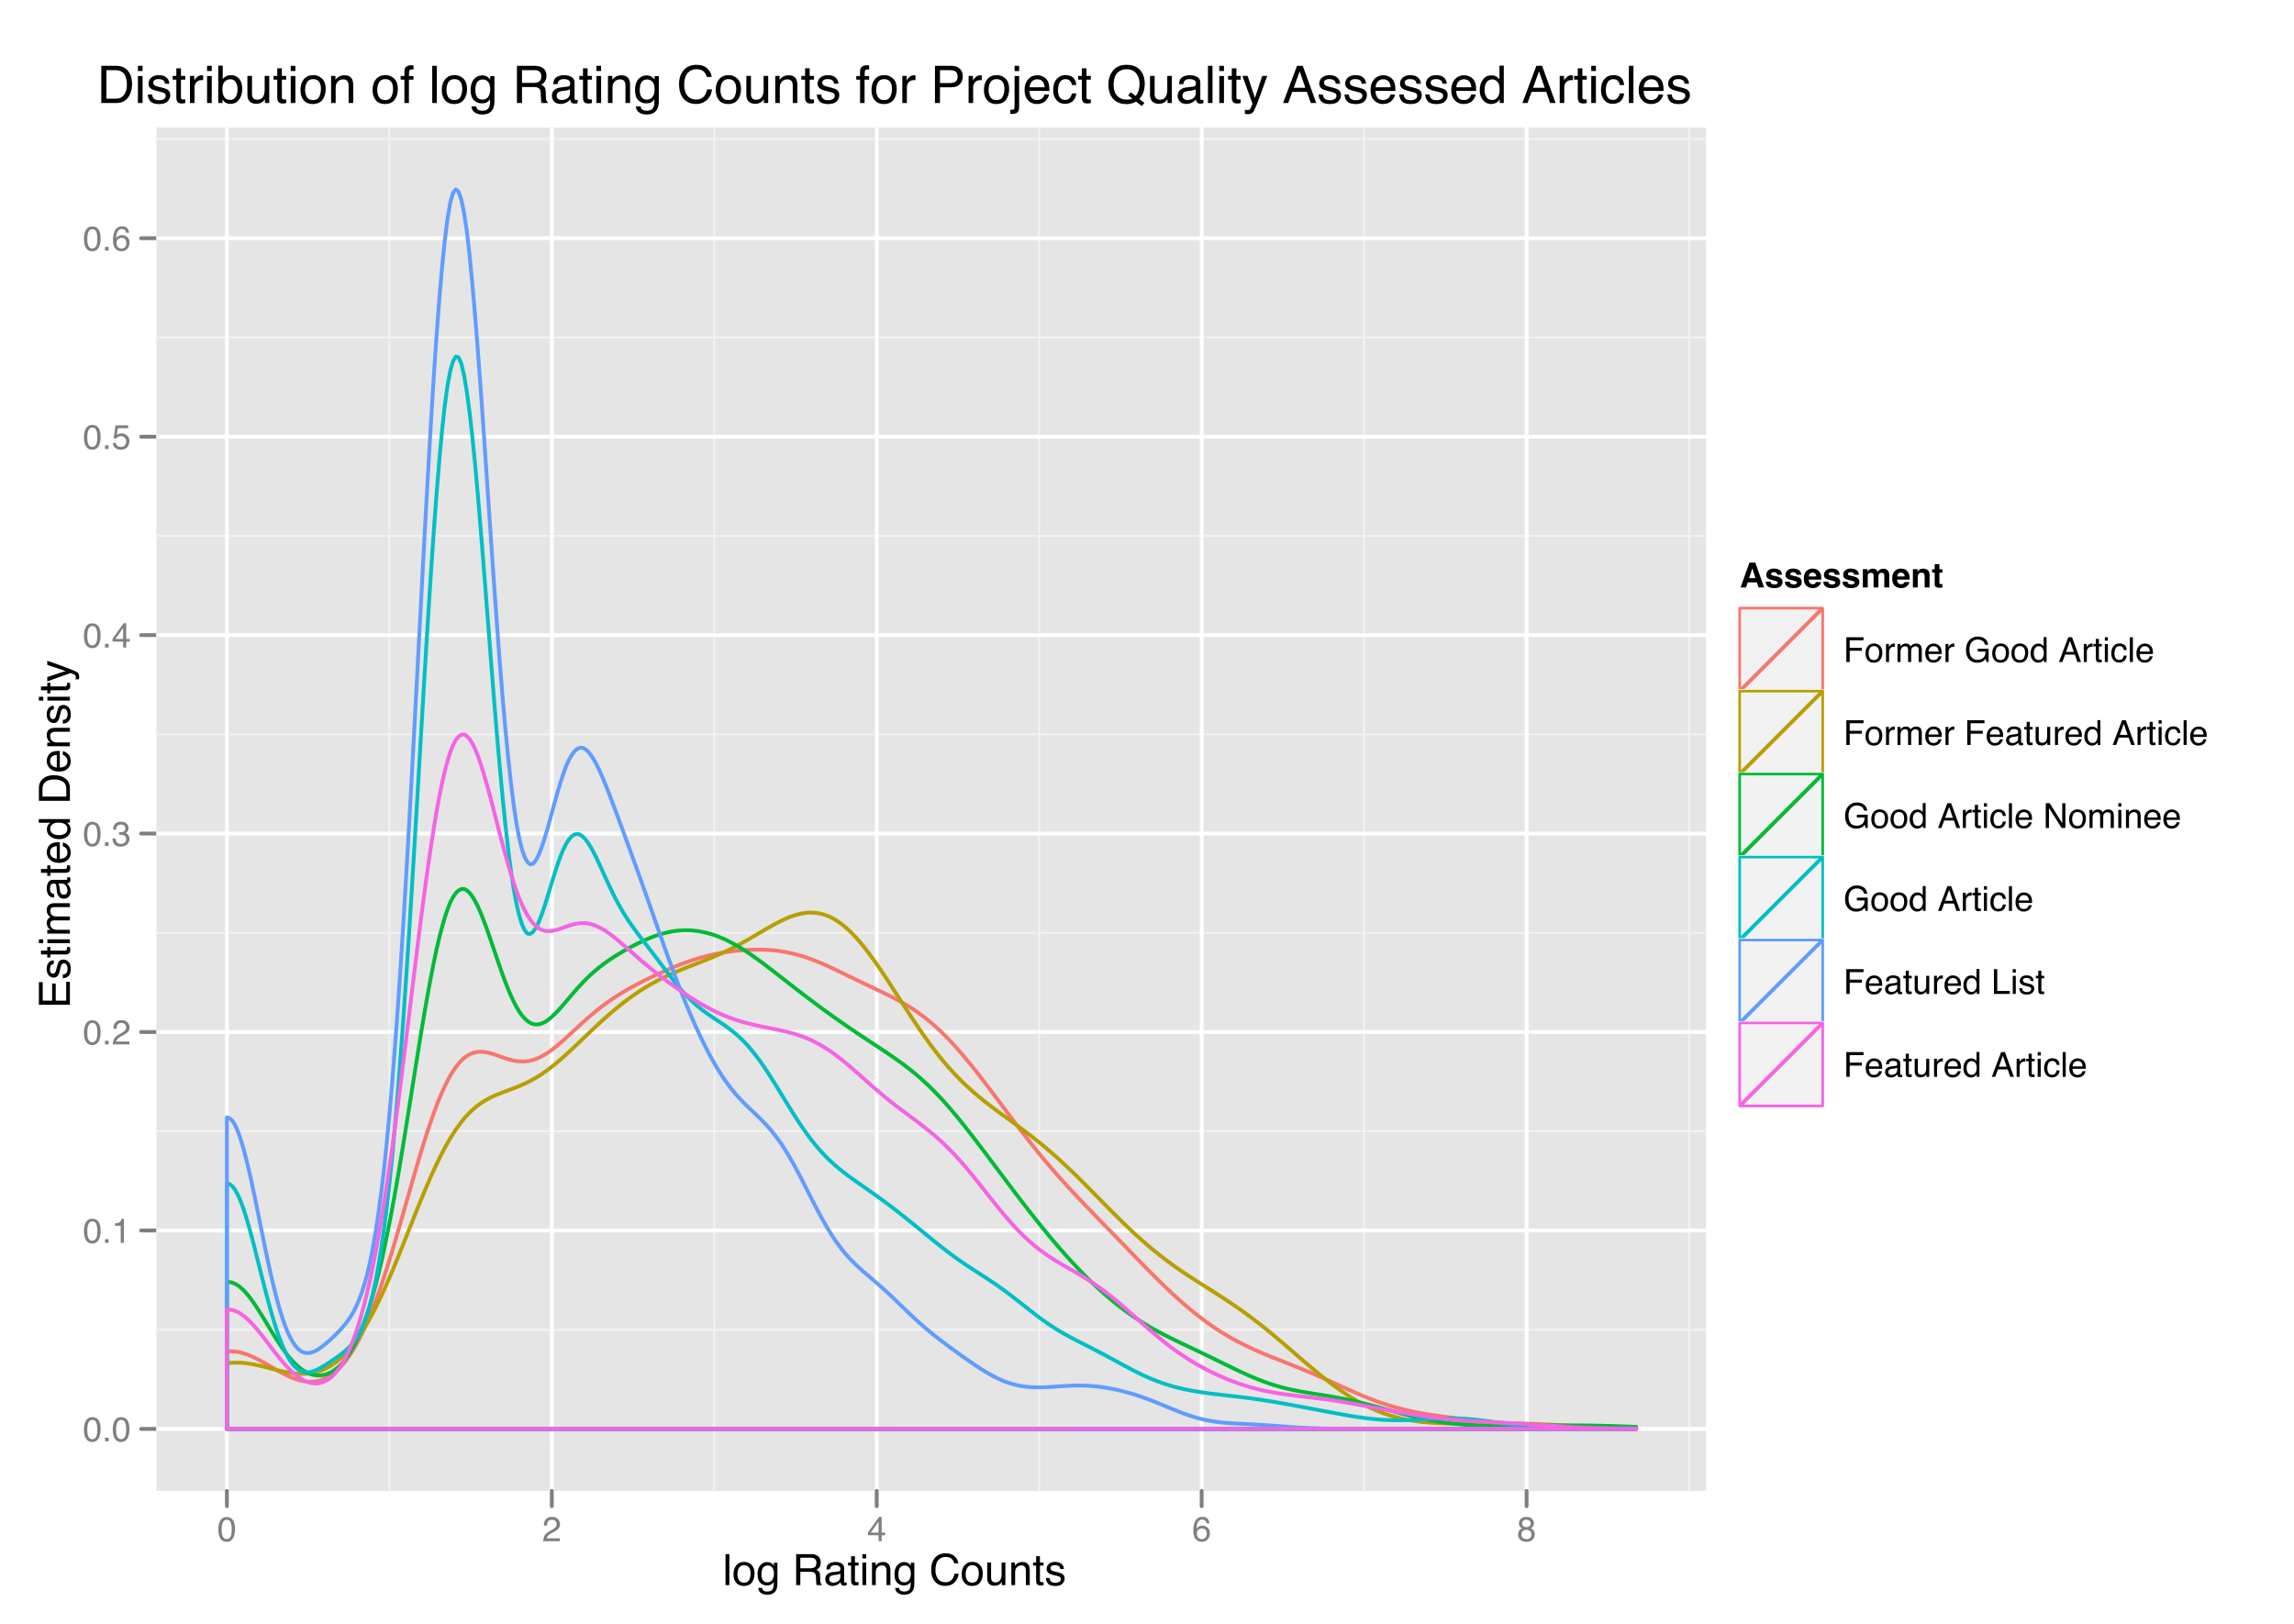 <svg xmlns="http://www.w3.org/2000/svg" xmlns:xlink="http://www.w3.org/1999/xlink" width="637pt" height="451pt" viewBox="0 0 637 451"><defs><symbol id="a" overflow="visible"><path d="M5.063-1.203c.476 0 .867-.047 1.171-.14.54-.188.985-.54 1.329-1.063.28-.414.484-.946.609-1.594.062-.395.094-.754.094-1.078 0-1.281-.258-2.274-.766-2.984C7-8.77 6.18-9.126 5.047-9.126H2.563v7.922Zm-3.907-9.125h4.188c1.426 0 2.531.5 3.312 1.5.696.918 1.047 2.086 1.047 3.5 0 1.105-.21 2.101-.625 2.984C8.348-.78 7.098 0 5.328 0H1.156Zm0 0" style="stroke:none"/></symbol><symbol id="b" overflow="visible"><path d="M.922-7.5h1.297V0H.922Zm0-2.828h1.297v1.437H.922Zm0 0" style="stroke:none"/></symbol><symbol id="c" overflow="visible"><path d="M1.688-2.36c.03.419.132.743.312.97.313.406.863.609 1.656.609.469 0 .88-.098 1.235-.297.363-.207.546-.524.546-.953 0-.32-.148-.567-.437-.735-.18-.101-.54-.222-1.078-.359l-1.016-.266c-.636-.156-1.11-.332-1.422-.53-.543-.345-.812-.817-.812-1.423 0-.707.254-1.281.765-1.718.52-.446 1.211-.672 2.079-.672 1.132 0 1.953.336 2.453 1 .312.43.46.886.453 1.375H5.234a1.457 1.457 0 0 0-.296-.782c-.293-.332-.797-.5-1.516-.5-.48 0-.844.094-1.094.282a.833.833 0 0 0-.36.703c0 .336.16.601.485.797.188.117.461.218.828.312l.828.203c.914.219 1.524.434 1.829.64.5.325.75.829.75 1.517 0 .68-.258 1.261-.766 1.75C5.41.038 4.632.28 3.594.28c-1.125 0-1.922-.25-2.39-.75C.741-.977.5-1.609.468-2.359Zm1.859-5.359Zm0 0" style="stroke:none"/></symbol><symbol id="d" overflow="visible"><path d="M1.188-9.64h1.28v2.109h1.204V-6.5H2.469v4.922c0 .262.086.433.265.516.094.054.254.078.485.078h.203c.07 0 .156-.004.25-.016v1c-.149.04-.305.07-.469.094a4.04 4.04 0 0 1-.5.031c-.594 0-.996-.148-1.203-.453-.21-.3-.313-.695-.313-1.188V-6.5H.157v-1.031h1.03Zm0 0" style="stroke:none"/></symbol><symbol id="e" overflow="visible"><path d="M.969-7.531h1.203v1.297c.094-.25.332-.555.719-.922.382-.364.828-.547 1.328-.547.02 0 .054.008.11.016.062 0 .16.007.296.015v1.344a.805.805 0 0 0-.203-.031h-.203c-.649 0-1.14.203-1.485.609-.336.406-.5.883-.5 1.422V0H.97Zm0 0" style="stroke:none"/></symbol><symbol id="f" overflow="visible"><path d="M.828-10.375h1.235v3.75c.269-.352.597-.625.984-.813a2.746 2.746 0 0 1 1.265-.296c.938 0 1.696.324 2.282.968.582.649.875 1.602.875 2.86 0 1.187-.293 2.18-.875 2.969C6.02-.157 5.223.234 4.204.234c-.575 0-1.06-.136-1.454-.406-.23-.164-.48-.43-.75-.797V0H.828Zm3.297 9.5c.688 0 1.195-.27 1.531-.813.344-.55.516-1.269.516-2.156 0-.789-.172-1.445-.516-1.969-.336-.519-.836-.78-1.5-.78-.574 0-1.078.214-1.515.64-.438.43-.657 1.133-.657 2.11 0 .71.094 1.28.282 1.718.32.836.941 1.25 1.859 1.25Zm0 0" style="stroke:none"/></symbol><symbol id="g" overflow="visible"><path d="M2.188-7.531v5c0 .386.062.699.187.937.227.45.648.672 1.266.672.875 0 1.472-.39 1.796-1.172.176-.426.266-1.004.266-1.734v-3.703H6.97V0H5.766l.015-1.11a2.73 2.73 0 0 1-.61.72c-.48.394-1.07.593-1.765.593-1.074 0-1.804-.36-2.187-1.078-.211-.383-.313-.895-.313-1.531v-5.125Zm1.75-.188Zm0 0" style="stroke:none"/></symbol><symbol id="h" overflow="visible"><path d="M3.922-.813c.832 0 1.406-.316 1.719-.953.312-.632.468-1.343.468-2.125 0-.695-.109-1.27-.328-1.718-.367-.688-.98-1.032-1.843-1.032-.782 0-1.352.297-1.704.891-.343.586-.515 1.293-.515 2.125 0 .805.172 1.477.515 2.016.352.53.914.796 1.688.796Zm.047-6.937c.969 0 1.785.324 2.453.969.676.648 1.016 1.601 1.016 2.86 0 1.21-.297 2.214-.891 3.015C5.953-.113 5.035.28 3.797.28 2.766.281 1.94-.066 1.328-.766.723-1.473.422-2.422.422-3.609c0-1.258.316-2.266.953-3.016.645-.75 1.508-1.125 2.594-1.125Zm-.047.031Zm0 0" style="stroke:none"/></symbol><symbol id="i" overflow="visible"><path d="M.922-7.531h1.203v1.062c.363-.437.742-.75 1.14-.937a2.95 2.95 0 0 1 1.329-.297c1.07 0 1.797.375 2.172 1.125.195.406.296.992.296 1.75V0h-1.28v-4.75c0-.457-.071-.828-.204-1.11-.23-.468-.637-.702-1.219-.702-.304 0-.554.03-.75.093a1.93 1.93 0 0 0-.906.61c-.21.25-.351.511-.422.78-.062.263-.094.638-.094 1.126V0H.923Zm2.984-.188Zm0 0" style="stroke:none"/></symbol><symbol id="k" overflow="visible"><path d="M1.25-8.688c.008-.519.098-.898.266-1.14.3-.438.875-.656 1.718-.656.07 0 .149.007.235.015.094 0 .191.008.297.016v1.156c-.137-.008-.235-.015-.297-.015-.055-.008-.106-.016-.156-.016-.387 0-.618.105-.688.312-.074.2-.11.704-.11 1.516h1.25v1H2.5V0H1.25v-6.5H.203v-1H1.25Zm0 0" style="stroke:none"/></symbol><symbol id="l" overflow="visible"><path d="M.969-10.328h1.265V0H.97Zm0 0" style="stroke:none"/></symbol><symbol id="m" overflow="visible"><path d="M3.594-7.672c.582 0 1.097.149 1.547.438.238.168.476.406.718.718v-.953h1.172v6.86c0 .957-.14 1.71-.422 2.265-.523 1.02-1.511 1.532-2.968 1.532-.813 0-1.496-.184-2.047-.547C1.039 2.273.727 1.707.656.937h1.297c.063.333.18.594.36.782.289.281.742.422 1.359.422.969 0 1.601-.344 1.906-1.032.176-.406.254-1.125.234-2.156-.25.387-.554.672-.906.86-.355.187-.828.28-1.422.28-.812 0-1.527-.284-2.14-.859-.617-.582-.922-1.546-.922-2.89 0-1.258.305-2.242.922-2.953.625-.707 1.375-1.063 2.25-1.063Zm2.265 3.875c0-.937-.195-1.629-.578-2.078-.375-.445-.867-.672-1.468-.672-.887 0-1.497.418-1.829 1.25-.168.45-.25 1.031-.25 1.75 0 .856.172 1.508.516 1.953.344.438.805.657 1.39.657.907 0 1.547-.41 1.922-1.235.196-.469.297-1.008.297-1.625ZM3.734-7.719Zm0 0" style="stroke:none"/></symbol><symbol id="n" overflow="visible"><path d="M5.906-5.594c.657 0 1.172-.129 1.547-.39.383-.27.578-.75.578-1.438 0-.726-.265-1.226-.797-1.5-.293-.133-.68-.203-1.156-.203H2.672v3.531Zm-4.64-4.734h4.78c.79 0 1.442.117 1.954.344.969.437 1.453 1.25 1.453 2.437 0 .617-.133 1.121-.39 1.516-.25.398-.606.715-1.063.953.406.168.707.387.906.656.207.262.32.695.344 1.297l.047 1.375c.02.398.05.695.094.89.093.325.242.532.453.626V0H8.125a1.786 1.786 0 0 1-.11-.344 8.964 8.964 0 0 1-.062-.812L7.86-2.891c-.03-.664-.28-1.113-.75-1.343-.273-.133-.687-.204-1.25-.204H2.672V0H1.266Zm0 0" style="stroke:none"/></symbol><symbol id="o" overflow="visible"><path d="M1.906-2c0 .367.13.652.39.86.27.21.587.312.954.312.445 0 .879-.098 1.297-.297.695-.344 1.047-.906 1.047-1.688v-1.015c-.157.094-.356.18-.594.25-.242.062-.48.105-.719.125l-.765.11c-.461.062-.805.155-1.032.28-.386.22-.578.575-.578 1.063ZM4.97-4.563c.289-.039.484-.164.578-.375.062-.101.094-.265.094-.484 0-.426-.157-.734-.47-.922-.304-.195-.741-.297-1.312-.297-.668 0-1.136.18-1.406.532-.156.199-.262.492-.312.875H.969c.02-.926.316-1.57.89-1.938.582-.363 1.258-.547 2.032-.547.882 0 1.601.172 2.156.516.539.336.812.855.812 1.562v4.344c0 .137.024.246.079.328.062.074.175.11.343.11h.188a1.55 1.55 0 0 0 .234-.047V.03c-.2.063-.351.098-.453.11a5.62 5.62 0 0 1-.422.015c-.437 0-.758-.152-.953-.453C5.77-.46 5.695-.695 5.656-1c-.25.336-.62.625-1.11.875A3.4 3.4 0 0 1 2.954.25c-.7 0-1.273-.21-1.719-.625-.437-.426-.656-.96-.656-1.61 0-.695.219-1.234.656-1.609.438-.383 1.008-.625 1.72-.719ZM3.922-7.719Zm0 0" style="stroke:none"/></symbol><symbol id="p" overflow="visible"><path d="M5.453-10.61c1.313 0 2.328.344 3.047 1.032.719.687 1.117 1.469 1.203 2.344H8.328c-.148-.664-.453-1.192-.922-1.579-.46-.382-1.105-.578-1.937-.578-1.024 0-1.844.36-2.469 1.079-.625.71-.938 1.804-.938 3.28 0 1.212.282 2.188.844 2.938.563.75 1.406 1.125 2.531 1.125 1.032 0 1.817-.394 2.36-1.187.281-.414.492-.961.64-1.64h1.36c-.125 1.085-.527 1.995-1.203 2.733C7.77-.175 6.66.266 5.266.266c-1.2 0-2.204-.364-3.016-1.094C1.176-1.785.64-3.27.64-5.281c0-1.52.4-2.77 1.204-3.75.875-1.051 2.078-1.578 3.61-1.578Zm-.281 0Zm0 0" style="stroke:none"/></symbol><symbol id="q" overflow="visible"><path d="M1.234-10.328h4.641c.926 0 1.672.262 2.234.781.563.512.844 1.235.844 2.172 0 .813-.258 1.516-.765 2.11-.5.593-1.274.89-2.313.89h-3.25V0h-1.39ZM7.531-7.36c0-.758-.281-1.274-.843-1.547-.313-.145-.735-.219-1.266-.219H2.625v3.578h2.797c.625 0 1.129-.133 1.516-.406.394-.27.593-.738.593-1.406Zm0 0" style="stroke:none"/></symbol><symbol id="r" overflow="visible"><path d="M2.188-8.875H.921v-1.453h1.265ZM-.267 1.906C.297 1.883.633 1.832.75 1.75c.113-.086.172-.34.172-.766V-7.5h1.265v8.625c0 .54-.09.945-.265 1.219-.293.457-.852.687-1.672.687H.047c-.063 0-.164-.011-.313-.031Zm0 0" style="stroke:none"/></symbol><symbol id="s" overflow="visible"><path d="M4.063-7.703c.539 0 1.062.125 1.562.375s.879.574 1.14.969c.25.386.423.836.516 1.343.07.344.11.899.11 1.657H1.859c.032.761.211 1.375.547 1.843.332.461.852.688 1.563.688.664 0 1.195-.219 1.594-.656.218-.25.375-.54.468-.875h1.25c-.031.273-.14.578-.328.921a3.17 3.17 0 0 1-.625.829 3.02 3.02 0 0 1-1.422.765 4.59 4.59 0 0 1-1.031.11A3.195 3.195 0 0 1 1.485-.75C.827-1.438.5-2.395.5-3.625c0-1.207.328-2.188.984-2.938.657-.757 1.516-1.14 2.579-1.14Zm2.015 3.328c-.055-.54-.172-.977-.36-1.313-.343-.601-.921-.906-1.734-.906-.586 0-1.074.211-1.468.625-.387.418-.59.95-.61 1.594ZM3.953-7.719Zm0 0" style="stroke:none"/></symbol><symbol id="t" overflow="visible"><path d="M3.828-7.75c.852 0 1.547.21 2.078.625.532.406.848 1.117.953 2.125H5.641c-.086-.469-.262-.852-.532-1.156-.261-.313-.687-.469-1.28-.469-.806 0-1.376.398-1.72 1.188-.23.511-.343 1.14-.343 1.89 0 .762.156 1.402.468 1.922.32.512.829.766 1.516.766.52 0 .93-.16 1.234-.485.313-.32.532-.765.657-1.328h1.218c-.136 1-.484 1.735-1.046 2.203C5.25-.008 4.53.22 3.655.22c-.992 0-1.777-.36-2.36-1.078C.712-1.58.423-2.477.423-3.563c0-1.32.316-2.347.953-3.078.645-.738 1.46-1.109 2.453-1.109Zm-.187.031Zm0 0" style="stroke:none"/></symbol><symbol id="u" overflow="visible"><path d="m10.547-.031-.703.86L8.25-.392c-.387.211-.805.375-1.25.5-.45.125-.938.188-1.469.188-1.605 0-2.86-.52-3.765-1.563C.96-2.296.562-3.578.562-5.109c0-1.395.348-2.594 1.047-3.594.883-1.27 2.204-1.906 3.954-1.906 1.82 0 3.171.586 4.046 1.75.688.918 1.032 2.09 1.032 3.515 0 .668-.086 1.309-.25 1.922-.25.938-.672 1.703-1.266 2.297ZM5.703-.953A6.6 6.6 0 0 0 6.516-1c.257-.04.484-.125.671-.25l-1.14-.875L6.75-3l1.36 1.047c.425-.488.71-1.035.859-1.64.156-.602.234-1.18.234-1.735 0-1.207-.32-2.18-.953-2.922C7.613-9 6.742-9.375 5.64-9.375c-1.117 0-2 .36-2.656 1.078-.648.711-.968 1.805-.968 3.281 0 1.243.312 2.23.937 2.97.625.73 1.54 1.093 2.75 1.093Zm0 0" style="stroke:none"/></symbol><symbol id="v" overflow="visible"><path d="M5.64-7.531h1.391c-.18.48-.574 1.578-1.187 3.297C5.383-2.93 5-1.875 4.687-1.063 3.958.863 3.442 2.035 3.141 2.454c-.305.426-.82.64-1.547.64a2.797 2.797 0 0 1-.766-.11v-1.14c.219.052.375.083.469.095.101.019.191.03.266.03.238 0 .41-.042.515-.124a.965.965 0 0 0 .281-.282c.032-.03.114-.226.25-.578.145-.343.254-.601.329-.765L.14-7.531h1.437L3.61-1.406ZM3.595-7.72Zm0 0" style="stroke:none"/></symbol><symbol id="w" overflow="visible"><path d="M6.406-4.234 4.828-8.797 3.172-4.234Zm-2.312-6.094h1.593L9.438 0h-1.53L6.843-3.094H2.766L1.64 0H.219Zm.734 0Zm0 0" style="stroke:none"/></symbol><symbol id="x" overflow="visible"><path d="M1.734-3.672c0 .805.164 1.477.5 2.016.344.543.895.812 1.657.812.582 0 1.062-.25 1.437-.75.383-.5.578-1.222.578-2.172 0-.945-.199-1.648-.593-2.109-.387-.457-.868-.688-1.438-.688-.637 0-1.152.247-1.547.735-.398.492-.594 1.21-.594 2.156Zm1.907-4c.57 0 1.05.125 1.437.375.227.137.488.383.781.734v-3.812h1.204V0H5.938v-1.047c-.305.461-.657.793-1.063 1A2.936 2.936 0 0 1 3.5.266c-.844 0-1.574-.348-2.188-1.047C.696-1.488.391-2.43.391-3.61c0-1.094.28-2.04.843-2.844.563-.813 1.364-1.219 2.407-1.219Zm0 0" style="stroke:none"/></symbol><symbol id="y" overflow="visible"><path d="M.797-8.61h1.062V0H.797Zm0 0" style="stroke:none"/></symbol><symbol id="z" overflow="visible"><path d="M3.266-.688c.695 0 1.175-.257 1.437-.78.258-.532.39-1.118.39-1.766 0-.594-.093-1.07-.28-1.438-.305-.57-.813-.86-1.532-.86-.648 0-1.117.247-1.406.735-.293.492-.438 1.086-.438 1.781 0 .668.145 1.227.438 1.672.29.438.754.657 1.39.657Zm.046-5.765c.801 0 1.477.273 2.032.812.562.532.843 1.325.843 2.375 0 1.012-.246 1.852-.734 2.516-.492.656-1.25.984-2.281.984-.867 0-1.555-.289-2.063-.875C.598-1.234.344-2.02.344-3c0-1.05.265-1.89.797-2.516.539-.625 1.265-.937 2.171-.937Zm-.046.031Zm0 0" style="stroke:none"/></symbol><symbol id="A" overflow="visible"><path d="M2.984-6.39c.5 0 .93.12 1.297.359.196.148.399.351.61.61v-.798h.968v5.703c0 .801-.117 1.43-.343 1.891-.438.852-1.266 1.281-2.485 1.281-.68 0-1.246-.152-1.703-.453C.868 1.898.61 1.426.547.781h1.078c.05.281.148.5.297.656.238.227.613.344 1.125.344.812 0 1.344-.289 1.594-.86.144-.335.21-.929.203-1.796a2.03 2.03 0 0 1-.766.719C3.785 0 3.395.078 2.906.078c-.68 0-1.273-.238-1.781-.719C.613-1.129.359-1.93.359-3.047c0-1.05.254-1.867.766-2.453.52-.594 1.14-.89 1.86-.89Zm1.907 3.218c0-.77-.164-1.344-.485-1.719a1.544 1.544 0 0 0-1.218-.562c-.75 0-1.262.351-1.532 1.047-.148.367-.218.851-.218 1.453 0 .71.14 1.25.421 1.625.29.367.68.547 1.172.547.758 0 1.29-.344 1.594-1.031.176-.383.266-.836.266-1.36Zm-1.782-3.25Zm0 0" style="stroke:none"/></symbol><symbol id="C" overflow="visible"><path d="M4.922-4.672c.539 0 .969-.11 1.281-.328.32-.219.484-.61.484-1.172 0-.613-.218-1.035-.656-1.266-.242-.113-.562-.171-.968-.171H2.219v2.937Zm-3.86-3.937h3.985c.656 0 1.191.093 1.61.28.812.376 1.218 1.06 1.218 2.048 0 .511-.11.933-.328 1.265-.211.325-.508.586-.89.782.343.136.597.32.765.546.164.22.258.579.281 1.079l.047 1.156c.008.324.035.57.078.734.07.274.195.45.375.531V0H6.781a1.082 1.082 0 0 1-.11-.281 5.019 5.019 0 0 1-.046-.688l-.078-1.437c-.024-.563-.23-.938-.625-1.125-.219-.102-.57-.156-1.047-.156H2.219V0H1.063Zm0 0" style="stroke:none"/></symbol><symbol id="D" overflow="visible"><path d="M1.578-1.672c0 .305.11.543.328.719.227.18.492.265.797.265.375 0 .735-.082 1.078-.25.594-.289.89-.757.89-1.406v-.844a2.78 2.78 0 0 1-.515.204c-.199.054-.398.09-.593.109l-.626.078c-.386.055-.68.137-.874.25-.325.18-.485.469-.485.875Zm2.563-2.125c.238-.031.398-.133.484-.312.04-.094.063-.227.063-.407 0-.351-.133-.609-.391-.765-.25-.164-.61-.25-1.078-.25-.555 0-.946.148-1.172.437-.137.168-.227.414-.266.735H.797c.02-.77.27-1.305.75-1.61.488-.3 1.05-.453 1.687-.453.739 0 1.336.14 1.797.422.457.281.688.719.688 1.313v3.609c0 .105.02.195.062.266.051.062.149.093.297.093h.14c.063-.008.13-.02.204-.031v.781c-.168.04-.297.067-.39.078-.087.02-.2.032-.345.032-.367 0-.625-.133-.78-.391-.095-.133-.157-.328-.188-.578-.219.281-.532.527-.938.734A2.805 2.805 0 0 1 2.47.22c-.586 0-1.063-.18-1.438-.531C.664-.664.484-1.11.484-1.641c0-.582.18-1.035.547-1.359.364-.32.836-.52 1.422-.594Zm-.875-2.625Zm0 0" style="stroke:none"/></symbol><symbol id="E" overflow="visible"><path d="M.984-8.031h1.063v1.75h1v.86h-1v4.109c0 .218.078.367.234.437.07.043.207.063.406.063h.157c.062-.008.129-.016.203-.016V0a2.21 2.21 0 0 1-.375.063c-.125.019-.266.03-.422.03-.492 0-.824-.124-1-.374-.18-.25-.266-.578-.266-.985v-4.156H.141v-.86h.843Zm0 0" style="stroke:none"/></symbol><symbol id="F" overflow="visible"><path d="M.781-6.25h1.063V0H.78Zm0-2.36h1.063v1.204H.78Zm0 0" style="stroke:none"/></symbol><symbol id="G" overflow="visible"><path d="M.781-6.281h1v.89c.29-.363.602-.625.938-.78.332-.165.703-.25 1.11-.25.882 0 1.483.312 1.796.937.176.343.266.828.266 1.453V0H4.812v-3.953c0-.383-.058-.692-.171-.922-.188-.395-.528-.594-1.016-.594-.25 0-.453.028-.61.078a1.577 1.577 0 0 0-.765.516 1.52 1.52 0 0 0-.344.64c-.054.22-.078.54-.078.954V0H.781Zm2.469-.14Zm0 0" style="stroke:none"/></symbol><symbol id="H" overflow="visible"><path d="M4.547-8.844c1.082 0 1.926.29 2.531.86.602.574.938 1.226 1 1.953h-1.14c-.125-.551-.383-.989-.766-1.313-.387-.32-.93-.484-1.625-.484-.844 0-1.527.297-2.047.89-.523.594-.781 1.508-.781 2.735 0 1.012.234 1.836.703 2.469.469.625 1.172.937 2.11.937.85 0 1.507-.332 1.968-1 .227-.344.406-.8.531-1.375h1.125c-.094.906-.43 1.668-1 2.281C6.47-.148 5.546.22 4.391.22c-1 0-1.84-.301-2.516-.906C.977-1.489.531-2.724.531-4.392c0-1.27.332-2.312 1-3.125.727-.882 1.735-1.328 3.016-1.328Zm-.234 0Zm0 0" style="stroke:none"/></symbol><symbol id="I" overflow="visible"><path d="M1.828-6.281v4.172c0 .324.05.586.156.78.188.376.536.563 1.047.563.727 0 1.227-.328 1.5-.984.145-.352.219-.832.219-1.438V-6.28h1.047V0h-.984v-.922a2.022 2.022 0 0 1-.5.594c-.407.332-.899.5-1.47.5-.898 0-1.507-.3-1.827-.906C.836-1.047.75-1.473.75-2.016V-6.28Zm1.453-.14Zm0 0" style="stroke:none"/></symbol><symbol id="J" overflow="visible"><path d="M1.406-1.969c.032.356.117.625.266.813.258.336.719.5 1.375.5.394 0 .738-.082 1.031-.25.3-.164.453-.426.453-.781 0-.27-.12-.477-.36-.625-.155-.083-.46-.18-.905-.297l-.844-.204c-.531-.132-.922-.285-1.172-.453-.46-.28-.688-.675-.688-1.187 0-.594.211-1.07.641-1.438.426-.363 1.004-.546 1.734-.546.938 0 1.614.277 2.032.828.27.355.398.734.39 1.14h-1a1.317 1.317 0 0 0-.25-.656c-.242-.27-.664-.406-1.265-.406-.399 0-.7.078-.906.234a.699.699 0 0 0-.297.594c0 .273.132.492.406.656.156.094.383.18.687.25l.688.172c.758.188 1.27.367 1.531.531.406.274.61.7.61 1.281 0 .555-.215 1.032-.641 1.438-.418.406-1.059.61-1.922.61-.938 0-1.605-.212-2-.626C.613-.816.41-1.344.39-1.969Zm1.547-4.453Zm0 0" style="stroke:none"/></symbol><symbol id="K" overflow="visible"><path d="M-8.61-1.031v-6.266h1.063v5.14h2.61v-4.765h1v4.766h2.906v-5.235H0v6.36Zm0-3.172Zm0 0" style="stroke:none"/></symbol><symbol id="L" overflow="visible"><path d="M-1.969-1.406c.356-.032.625-.117.813-.266.336-.258.5-.719.5-1.375 0-.394-.082-.738-.25-1.031-.164-.3-.426-.453-.781-.453-.27 0-.477.12-.625.36-.083.155-.18.46-.297.905l-.204.844c-.132.531-.285.922-.453 1.172-.28.46-.675.688-1.187.688-.594 0-1.07-.211-1.438-.641-.363-.426-.546-1.004-.546-1.734 0-.938.277-1.614.828-2.032.355-.27.734-.398 1.14-.39v1a1.317 1.317 0 0 0-.656.25c-.27.242-.406.664-.406 1.265 0 .399.078.7.234.906.149.2.344.297.594.297.273 0 .492-.132.656-.406.094-.156.18-.383.25-.687l.172-.688c.188-.758.367-1.27.531-1.531.274-.406.7-.61 1.281-.61.555 0 1.032.215 1.438.641.406.418.61 1.059.61 1.922 0 .938-.212 1.605-.626 2-.425.387-.953.59-1.578.61Zm-4.453-1.547Zm0 0" style="stroke:none"/></symbol><symbol id="M" overflow="visible"><path d="M-8.031-.984v-1.063h1.75v-1h.86v1h4.109c.218 0 .367-.078.437-.234.043-.07.063-.207.063-.406v-.157a1.591 1.591 0 0 1-.016-.203H0c.031.117.05.242.063.375.019.125.03.266.03.422 0 .492-.124.824-.374 1-.25.18-.578.266-.985.266h-4.156v.843h-.86v-.843Zm0 0" style="stroke:none"/></symbol><symbol id="N" overflow="visible"><path d="M-6.25-.781v-1.063H0V-.78Zm-2.36 0v-1.063h1.204V-.78Zm0 0" style="stroke:none"/></symbol><symbol id="O" overflow="visible"><path d="M-6.281-.781v-1.031h.89c-.3-.25-.523-.477-.671-.688a2.032 2.032 0 0 1-.36-1.188c0-.5.125-.898.375-1.203.137-.164.344-.32.625-.468a2.112 2.112 0 0 1-.75-.813c-.164-.32-.25-.68-.25-1.078 0-.844.309-1.414.922-1.719.324-.164.766-.25 1.328-.25H0v1.094h-4.36c-.413 0-.702.105-.859.313-.156.21-.234.464-.234.765 0 .418.14.777.422 1.078.273.293.73.438 1.375.438H0v1.078h-4.094c-.426 0-.738.055-.937.156-.29.156-.438.453-.438.89 0 .4.157.762.469 1.095.305.324.86.484 1.672.484H0v1.047Zm0 0" style="stroke:none"/></symbol><symbol id="P" overflow="visible"><path d="M-1.672-1.578c.305 0 .543-.11.719-.328.18-.227.265-.492.265-.797 0-.375-.082-.735-.25-1.078-.289-.594-.757-.89-1.406-.89h-.844c.075.136.141.308.204.515.054.199.09.398.109.593l.078.626c.055.386.137.68.25.874.18.325.469.485.875.485Zm-2.125-2.563c-.031-.238-.133-.398-.312-.484a1.077 1.077 0 0 0-.407-.063c-.351 0-.609.133-.765.391-.164.25-.25.61-.25 1.078 0 .555.148.946.437 1.172.168.137.414.227.735.266v.984c-.77-.02-1.305-.27-1.61-.75-.3-.488-.453-1.05-.453-1.687 0-.739.14-1.336.422-1.797.281-.457.719-.688 1.313-.688h3.609c.105 0 .195-.02.266-.062.062-.051.093-.149.093-.297v-.14c-.008-.063-.02-.13-.031-.204h.781c.04.168.067.297.078.39.02.087.032.2.032.345 0 .367-.133.625-.391.78-.133.095-.328.157-.578.188.281.219.527.532.734.938.207.398.313.836.313 1.312 0 .586-.18 1.063-.531 1.438-.352.367-.797.547-1.329.547-.582 0-1.035-.18-1.359-.547-.32-.364-.52-.836-.594-1.422Zm-2.625.875Zm0 0" style="stroke:none"/></symbol><symbol id="Q" overflow="visible"><path d="M-6.422-3.39c0-.446.106-.88.313-1.297.21-.415.48-.735.812-.954a3.036 3.036 0 0 1 1.11-.421c.292-.063.757-.094 1.39-.094v4.61c.637-.02 1.149-.173 1.531-.454.387-.281.579-.719.579-1.313 0-.55-.18-.988-.547-1.312a1.904 1.904 0 0 0-.735-.406v-1.032c.23.024.485.11.766.266.281.156.516.328.703.516.313.324.52.726.625 1.203.063.25.094.539.094.86 0 .78-.281 1.445-.844 1.984-.57.543-1.367.812-2.39.812-1.008 0-1.829-.27-2.454-.812-.633-.551-.953-1.27-.953-2.157Zm2.781-1.672c-.457.042-.82.14-1.093.296-.508.282-.766.762-.766 1.438 0 .492.18.902.531 1.234.344.324.79.496 1.328.516Zm-2.78 1.78Zm0 0" style="stroke:none"/></symbol><symbol id="R" overflow="visible"><path d="M-3.063-1.438c.668 0 1.231-.14 1.688-.421.45-.29.672-.75.672-1.375 0-.489-.207-.891-.625-1.204-.414-.32-1.02-.484-1.813-.484-.789 0-1.375.168-1.75.5-.382.324-.578.719-.578 1.188 0 .53.203.964.61 1.296.406.336 1.007.5 1.796.5ZM-6.39-3.03c0-.477.106-.88.313-1.203.117-.188.32-.399.61-.641h-3.173v-1.016H0v.954h-.875c.387.242.668.53.844.875.164.335.25.718.25 1.156 0 .699-.29 1.304-.875 1.812-.594.512-1.375.766-2.344.766-.914 0-1.707-.234-2.375-.703-.676-.469-1.016-1.133-1.016-2Zm0 0" style="stroke:none"/></symbol><symbol id="T" overflow="visible"><path d="M-1-4.219c0-.394-.04-.718-.125-.968-.145-.458-.438-.833-.875-1.125-.344-.227-.785-.391-1.328-.485a4.925 4.925 0 0 0-.906-.094c-1.07 0-1.899.215-2.485.641-.593.418-.89 1.102-.89 2.047v2.062H-1Zm-7.61 3.25v-3.484c0-1.188.422-2.102 1.266-2.75.75-.582 1.719-.875 2.907-.875.917 0 1.746.172 2.484.515C-.648-6.957 0-5.913 0-4.438v3.47Zm0 0" style="stroke:none"/></symbol><symbol id="U" overflow="visible"><path d="M-6.281-.781v-1h.89c-.363-.29-.625-.602-.78-.938a2.476 2.476 0 0 1-.25-1.11c0-.882.312-1.483.937-1.796.343-.176.828-.266 1.453-.266H0v1.079h-3.953c-.383 0-.692.058-.922.171-.395.188-.594.528-.594 1.016 0 .25.028.453.078.61.086.292.258.546.516.765.21.18.422.293.64.344.22.054.54.078.954.078H0v1.047Zm-.14-2.469Zm0 0" style="stroke:none"/></symbol><symbol id="V" overflow="visible"><path d="M-6.281-4.688v-1.171c.406.148 1.328.476 2.765.984 1.075.387 1.95.71 2.625.969 1.602.605 2.582 1.031 2.938 1.281.351.25.531.684.531 1.297 0 .148-.012.262-.031.344a3.486 3.486 0 0 1-.063.296h-.953c.051-.187.082-.32.094-.406.008-.082.016-.156.016-.218 0-.188-.032-.329-.094-.422a.837.837 0 0 0-.234-.235c-.032-.02-.196-.086-.485-.203-.293-.125-.508-.21-.64-.265l-6.47 2.312v-1.188L-1.171-3ZM-6.421-3Zm0 0" style="stroke:none"/></symbol><symbol id="W" overflow="visible"><path d="M2.594-6.703c.863 0 1.492.355 1.89 1.062.29.555.438 1.313.438 2.282 0 .906-.137 1.664-.406 2.265C4.129-.238 3.488.188 2.594.188 1.78.188 1.18-.16.797-.86c-.336-.594-.5-1.38-.5-2.36 0-.758.098-1.414.297-1.969.363-1.007 1.031-1.515 2-1.515ZM2.578-.578c.438 0 .785-.192 1.047-.578.258-.395.39-1.117.39-2.172 0-.758-.093-1.383-.28-1.875-.188-.5-.555-.75-1.094-.75-.493 0-.852.234-1.079.703-.23.469-.343 1.156-.343 2.063 0 .687.07 1.242.218 1.656.22.636.598.953 1.141.953Zm0 0" style="stroke:none"/></symbol><symbol id="X" overflow="visible"><path d="M.813-1.016h.984V0H.813Zm0 0" style="stroke:none"/></symbol><symbol id="Y" overflow="visible"><path d="M.922-4.75v-.64c.601-.063 1.023-.16 1.265-.298.239-.144.422-.476.547-1h.657V0H2.5v-4.75Zm0 0" style="stroke:none"/></symbol><symbol id="Z" overflow="visible"><path d="M.297 0c.031-.57.148-1.07.36-1.5.206-.438.613-.828 1.218-1.172l.89-.515c.407-.239.692-.442.86-.61.25-.258.375-.555.375-.89 0-.383-.121-.692-.36-.922-.23-.227-.538-.344-.921-.344-.586 0-.985.219-1.203.656-.118.23-.18.555-.188.969h-.86C.478-4.91.583-5.383.782-5.75c.364-.656 1.008-.984 1.938-.984.77 0 1.332.21 1.687.625.352.418.532.882.532 1.39a1.9 1.9 0 0 1-.563 1.375c-.219.219-.617.492-1.188.813l-.64.344a3.991 3.991 0 0 0-.719.484c-.312.273-.512.574-.594.906h3.672V0Zm0 0" style="stroke:none"/></symbol><symbol id="aa" overflow="visible"><path d="M2.484.188c-.793 0-1.367-.22-1.718-.657C.41-.906.234-1.438.234-2.063h.875c.04.438.125.758.25.954.22.355.61.53 1.172.53.446 0 .805-.116 1.078-.359.27-.238.407-.546.407-.921 0-.457-.149-.782-.438-.97-.281-.187-.672-.28-1.172-.28-.054 0-.11.007-.172.015h-.171v-.75c.082.012.156.024.218.031h.188c.32 0 .582-.05.781-.156.352-.176.531-.488.531-.937 0-.332-.12-.586-.36-.766a1.273 1.273 0 0 0-.827-.281c-.563 0-.95.187-1.156.562-.125.211-.196.508-.204.891H.391c0-.5.101-.926.312-1.281.344-.625.945-.938 1.813-.938.675 0 1.203.157 1.578.469.375.305.562.742.562 1.313 0 .417-.11.75-.328 1a1.45 1.45 0 0 1-.531.374c.351.094.629.282.828.563.195.281.297.621.297 1.016 0 .636-.215 1.156-.64 1.562-.419.406-1.016.61-1.798.61Zm0 0" style="stroke:none"/></symbol><symbol id="ab" overflow="visible"><path d="M3.172-2.375v-3.047L1.016-2.375ZM3.187 0v-1.64H.25v-.829l3.063-4.265h.718v4.359h.985v.734H4.03V0Zm0 0" style="stroke:none"/></symbol><symbol id="ac" overflow="visible"><path d="M1.188-1.703c.05.48.273.808.671.984.196.094.426.14.688.14.5 0 .867-.155 1.11-.468.238-.32.359-.676.359-1.062 0-.47-.149-.829-.438-1.079a1.456 1.456 0 0 0-1.015-.39c-.293 0-.543.058-.75.172-.211.117-.387.273-.532.469l-.734-.047.515-3.61h3.485v.813H1.703l-.297 1.86a2.31 2.31 0 0 1 .453-.267c.25-.101.536-.156.86-.156a2.19 2.19 0 0 1 1.562.61c.426.398.64.898.64 1.5 0 .636-.198 1.199-.593 1.687-.387.48-1.008.719-1.86.719-.554 0-1.038-.152-1.452-.453C.598-.594.363-1.066.312-1.703Zm0 0" style="stroke:none"/></symbol><symbol id="ad" overflow="visible"><path d="M2.813-6.734c.75 0 1.269.199 1.562.593.29.387.438.782.438 1.188h-.829a1.868 1.868 0 0 0-.234-.625C3.54-5.86 3.227-6 2.812-6c-.468 0-.843.219-1.124.656-.274.438-.422 1.063-.454 1.875a1.82 1.82 0 0 1 .735-.64c.258-.125.554-.188.89-.188.563 0 1.051.184 1.47.547.413.355.624.887.624 1.594 0 .617-.2 1.156-.594 1.625-.398.469-.96.703-1.687.703-.625 0-1.168-.234-1.625-.703C.586-1.008.359-1.816.359-2.953c0-.832.102-1.535.313-2.11.383-1.113 1.098-1.671 2.14-1.671ZM2.75-.578c.438 0 .766-.145.984-.438.227-.3.344-.656.344-1.062 0-.344-.101-.672-.297-.985-.199-.312-.558-.468-1.078-.468-.367 0-.683.12-.953.36-.273.241-.406.605-.406 1.093 0 .43.117.789.36 1.078.25.281.597.422 1.046.422Zm0 0" style="stroke:none"/></symbol><symbol id="af" overflow="visible"><path d="M2.61-3.89c.374 0 .663-.102.874-.313.207-.207.313-.457.313-.75 0-.25-.106-.477-.313-.688-.199-.207-.5-.312-.906-.312s-.703.105-.89.312a1.09 1.09 0 0 0-.266.735c0 .312.113.562.344.75.238.18.52.265.843.265Zm.046 3.312c.395 0 .719-.102.969-.313.258-.207.39-.523.39-.953 0-.426-.136-.75-.406-.968-.261-.227-.601-.344-1.015-.344-.399 0-.727.117-.985.344-.25.23-.375.546-.375.953 0 .343.114.648.344.906.238.25.598.375 1.078.375Zm-1.187-3a1.554 1.554 0 0 1-.563-.344c-.242-.25-.36-.578-.36-.984 0-.5.177-.926.532-1.282.363-.363.879-.546 1.547-.546.645 0 1.148.171 1.516.515.363.344.546.742.546 1.188 0 .418-.105.758-.312 1.015-.125.149-.313.293-.563.438.282.125.5.273.657.437.3.313.453.72.453 1.22 0 .585-.2 1.085-.594 1.5-.398.405-.96.609-1.687.609-.657 0-1.211-.18-1.657-.532C.535-.695.313-1.21.313-1.89c0-.394.093-.734.28-1.015.196-.29.489-.516.876-.672Zm0 0" style="stroke:none"/></symbol><symbol id="am" overflow="visible"><path d="M.813-6.875h4.78v.844H1.75v2.078h3.375v.828H1.75V0H.812Zm0 0" style="stroke:none"/></symbol><symbol id="an" overflow="visible"><path d="M2.61-.547c.562 0 .945-.207 1.156-.625.207-.426.312-.898.312-1.422 0-.469-.078-.847-.234-1.14-.242-.457-.649-.688-1.219-.688-.523 0-.902.2-1.14.594-.231.387-.344.86-.344 1.422 0 .531.113.976.343 1.328.239.355.614.531 1.125.531Zm.03-4.61c.645 0 1.192.216 1.641.641.446.43.672 1.063.672 1.907 0 .804-.2 1.468-.594 2-.398.53-1.007.796-1.828.796-.687 0-1.234-.234-1.64-.703C.484-.984.28-1.613.28-2.406c0-.832.211-1.5.64-2 .427-.5 1-.75 1.72-.75Zm-.03.016Zm0 0" style="stroke:none"/></symbol><symbol id="ao" overflow="visible"><path d="M.64-5.016h.797v.86c.07-.164.235-.367.485-.61.258-.238.555-.359.89-.359h.079c.039 0 .101.008.187.016v.89c-.055-.008-.101-.015-.14-.015h-.126c-.43 0-.757.136-.984.406-.23.273-.344.586-.344.937V0H.641Zm0 0" style="stroke:none"/></symbol><symbol id="ap" overflow="visible"><path d="M.625-5.016h.828v.704A2.84 2.84 0 0 1 2-4.845a1.6 1.6 0 0 1 .938-.281c.406 0 .726.102.968.297.133.105.258.266.375.484.188-.258.407-.453.657-.578.257-.133.546-.203.859-.203.676 0 1.133.242 1.375.719.133.273.203.625.203 1.062V0H6.5v-3.484c0-.332-.09-.563-.266-.688a.992.992 0 0 0-.609-.187c-.324 0-.605.109-.844.328-.242.218-.36.59-.36 1.11V0h-.859v-3.281c0-.332-.042-.578-.124-.735-.126-.238-.368-.359-.72-.359-.312 0-.6.125-.859.375-.261.25-.39.7-.39 1.344V0H.625Zm0 0" style="stroke:none"/></symbol><symbol id="aq" overflow="visible"><path d="M2.703-5.125c.352 0 .695.086 1.031.25.344.168.598.383.766.64.176.262.29.56.344.891.05.23.078.602.078 1.11H1.234c.02.511.141.921.36 1.234.226.305.578.453 1.047.453.445 0 .8-.144 1.062-.437.145-.164.25-.364.313-.594h.828a1.766 1.766 0 0 1-.219.625c-.117.219-.25.402-.406.547-.262.25-.578.422-.953.515-.211.04-.438.063-.688.063A2.14 2.14 0 0 1 .984-.5c-.43-.457-.64-1.094-.64-1.906 0-.813.219-1.469.656-1.969.438-.5 1.004-.75 1.703-.75Zm1.344 2.219c-.031-.364-.11-.656-.234-.875-.231-.406-.618-.61-1.157-.61-.386 0-.715.141-.984.422-.262.274-.399.625-.406 1.063ZM2.625-5.141Zm0 0" style="stroke:none"/></symbol><symbol id="as" overflow="visible"><path d="M3.703-7.063c.645 0 1.203.125 1.672.375.688.368 1.11.997 1.266 1.891h-.922c-.117-.5-.352-.863-.703-1.094-.356-.226-.797-.343-1.329-.343-.648 0-1.187.242-1.624.718-.43.47-.641 1.18-.641 2.125 0 .825.176 1.493.531 2 .363.512.953.766 1.766.766.613 0 1.125-.176 1.531-.531.414-.364.629-.946.64-1.75H3.735v-.781H6.75V0h-.594l-.234-.89c-.313.355-.59.6-.828.734-.418.226-.938.344-1.563.344a3.059 3.059 0 0 1-2.11-.797C.786-1.273.47-2.18.47-3.33c0-1.155.312-2.07.937-2.75.594-.655 1.36-.984 2.297-.984Zm-.156 0Zm0 0" style="stroke:none"/></symbol><symbol id="at" overflow="visible"><path d="M1.156-2.453c0 .543.114.996.344 1.36.227.355.594.53 1.094.53.383 0 .703-.164.953-.5.258-.332.39-.812.39-1.437 0-.633-.132-1.102-.39-1.406-.262-.313-.586-.469-.969-.469-.43 0-.773.168-1.031.5-.262.324-.39.797-.39 1.422ZM2.422-5.11c.383 0 .707.086.969.25.144.093.312.257.5.484v-2.531h.812V0h-.75v-.703c-.2.312-.433.539-.703.672a2.076 2.076 0 0 1-.922.203c-.562 0-1.047-.234-1.453-.703C.469-1 .265-1.625.265-2.406c0-.727.18-1.36.547-1.89.375-.54.91-.813 1.61-.813Zm0 0" style="stroke:none"/></symbol><symbol id="au" overflow="visible"><path d="M4.266-2.813 3.219-5.858l-1.11 3.046ZM2.734-6.875h1.047L6.281 0H5.266l-.704-2.063H1.845L1.094 0H.14Zm.485 0Zm0 0" style="stroke:none"/></symbol><symbol id="av" overflow="visible"><path d="M.781-6.422h.86v1.406h.796v.688h-.796v3.281c0 .168.054.281.171.344.07.031.18.047.329.047h.125c.05 0 .109-.004.171-.016V0c-.093.031-.195.05-.296.063a4.535 4.535 0 0 1-.344.015c-.399 0-.668-.098-.813-.297C.848-.426.781-.688.781-1v-3.328H.11v-.688h.672Zm0 0" style="stroke:none"/></symbol><symbol id="aw" overflow="visible"><path d="M.625-5h.844v5H.625Zm0-1.875h.844v.953H.625Zm0 0" style="stroke:none"/></symbol><symbol id="ax" overflow="visible"><path d="M2.547-5.156c.57 0 1.035.136 1.39.406.352.273.567.746.641 1.422H3.75a1.523 1.523 0 0 0-.344-.766c-.18-.207-.465-.312-.86-.312-.53 0-.913.261-1.14.781-.156.344-.234.766-.234 1.266s.101.921.312 1.265c.22.344.555.516 1.016.516.344 0 .617-.102.828-.313.207-.218.348-.515.422-.89h.828c-.094.668-.328 1.156-.703 1.468-.375.305-.855.454-1.438.454C1.781.14 1.254-.098.86-.58.473-1.054.281-1.655.281-2.374c0-.875.211-1.555.64-2.047a2.065 2.065 0 0 1 1.626-.734Zm-.125.015Zm0 0" style="stroke:none"/></symbol><symbol id="ay" overflow="visible"><path d="M.64-6.875h.844V0H.641Zm0 0" style="stroke:none"/></symbol><symbol id="az" overflow="visible"><path d="M1.266-1.328a.7.7 0 0 0 .265.578c.176.137.39.203.64.203.29 0 .579-.066.86-.203.469-.227.703-.602.703-1.125v-.672a1.47 1.47 0 0 1-.406.156 3.318 3.318 0 0 1-.469.094l-.515.063c-.305.043-.531.109-.688.203-.261.148-.39.383-.39.703Zm2.046-1.719c.188-.02.317-.098.391-.234a.857.857 0 0 0 .047-.328c0-.282-.105-.485-.313-.61-.199-.133-.492-.203-.874-.203-.438 0-.75.117-.938.344-.105.137-.172.336-.203.594H.64c.02-.614.222-1.04.609-1.282a2.38 2.38 0 0 1 1.328-.375c.594 0 1.078.118 1.453.344.364.219.547.57.547 1.047v2.89c0 .087.016.153.047.204.04.054.117.078.234.078h.11a.73.73 0 0 0 .156-.016v.61C5 .055 4.898.082 4.828.094a2.286 2.286 0 0 1-.281.015c-.293 0-.5-.105-.625-.312-.074-.102-.125-.258-.156-.469-.168.23-.414.43-.735.594-.324.164-.68.25-1.062.25-.469 0-.852-.14-1.14-.422C.534-.531.39-.883.39-1.313c0-.468.14-.828.421-1.078.29-.257.676-.421 1.157-.484ZM2.61-5.14Zm0 0" style="stroke:none"/></symbol><symbol id="aA" overflow="visible"><path d="M1.469-5.016v3.329c0 .261.035.468.11.625.155.304.437.453.843.453.582 0 .984-.258 1.203-.782.113-.28.172-.664.172-1.156v-2.469h.844V0h-.797v-.734a1.68 1.68 0 0 1-.406.484c-.325.258-.715.39-1.172.39C1.555.14 1.07-.097.812-.577.664-.836.595-1.18.595-1.61v-3.407Zm1.156-.125Zm0 0" style="stroke:none"/></symbol><symbol id="aB" overflow="visible"><path d="M.734-6.875h1.094l3.484 5.563v-5.563h.875V0H5.141L1.625-5.563V0h-.89Zm2.672 0Zm0 0" style="stroke:none"/></symbol><symbol id="aC" overflow="visible"><path d="M.625-5.016h.797v.704c.238-.29.488-.5.75-.625.27-.125.566-.188.89-.188.708 0 1.188.246 1.438.734.133.274.203.664.203 1.172V0h-.86v-3.156c0-.313-.042-.563-.124-.75-.156-.313-.43-.469-.813-.469-.21 0-.375.023-.5.063a1.33 1.33 0 0 0-.61.421 1.136 1.136 0 0 0-.265.5c-.043.18-.062.434-.062.766V0H.625Zm1.969-.125Zm0 0" style="stroke:none"/></symbol><symbol id="aD" overflow="visible"><path d="M.734-6.875h.922v6.063h3.485V0H.734Zm0 0" style="stroke:none"/></symbol><symbol id="aE" overflow="visible"><path d="M1.125-1.578c.02.281.086.5.203.656.219.274.586.406 1.11.406.312 0 .582-.066.812-.203.238-.133.36-.347.36-.64a.543.543 0 0 0-.282-.485c-.125-.07-.367-.148-.719-.234l-.671-.172c-.43-.102-.743-.223-.938-.36-.367-.226-.547-.546-.547-.953 0-.468.164-.847.5-1.14.344-.29.805-.438 1.39-.438.75 0 1.298.22 1.641.657.207.28.305.586.297.906h-.797a.898.898 0 0 0-.203-.516c-.187-.218-.523-.328-1-.328-.324 0-.57.063-.734.188a.557.557 0 0 0-.234.468c0 .22.101.399.312.532.125.074.313.14.563.203l.546.14c.614.149 1.02.29 1.22.422.331.219.5.559.5 1.016 0 .45-.173.836-.516 1.156-.336.32-.852.484-1.547.484-.743 0-1.266-.167-1.579-.5a1.932 1.932 0 0 1-.5-1.265Zm1.234-3.563Zm0 0" style="stroke:none"/></symbol><symbol id="ag" overflow="visible"><path d="M2.625-2.61h1.75l-.86-2.718Zm.078-4.296h1.64L6.782 0H5.22L4.78-1.422H2.234L1.75 0H.25Zm.813 0Zm0 0" style="stroke:none"/></symbol><symbol id="ah" overflow="visible"><path d="M1.656-1.625c.032.23.094.398.188.5.164.18.472.266.922.266.257 0 .468-.036.625-.11.156-.082.234-.203.234-.36a.397.397 0 0 0-.188-.343c-.124-.07-.59-.207-1.39-.406-.586-.133-.996-.313-1.235-.531-.23-.207-.343-.516-.343-.922 0-.469.18-.867.547-1.203.375-.344.894-.516 1.562-.516.633 0 1.149.133 1.547.39.406.25.64.688.703 1.313H3.5c-.023-.176-.074-.312-.156-.406-.149-.188-.399-.281-.75-.281-.281 0-.485.046-.61.14-.125.094-.187.2-.187.313 0 .156.062.273.187.344.133.074.598.195 1.391.359.531.125.93.32 1.203.578.258.25.39.57.39.953 0 .512-.187.93-.562 1.25-.375.313-.96.469-1.75.469-.804 0-1.398-.168-1.781-.5a1.68 1.68 0 0 1-.563-1.297Zm1.032-3.61Zm0 0" style="stroke:none"/></symbol><symbol id="ai" overflow="visible"><path d="M2.64-4.14c-.312 0-.558.1-.734.296-.168.188-.273.45-.312.781h2.078c-.024-.351-.133-.617-.328-.796a.954.954 0 0 0-.703-.282Zm0-1.094c.426 0 .805.078 1.141.234.344.156.625.406.844.75.195.305.328.656.39 1.063.032.23.048.562.048 1h-3.5c.019.511.18.87.484 1.078.187.136.41.203.672.203.27 0 .488-.078.656-.235.094-.093.176-.21.25-.359H5c-.043.305-.203.61-.484.922-.438.5-1.047.75-1.829.75A2.623 2.623 0 0 1 .954-.453C.461-.88.22-1.563.22-2.5c0-.883.222-1.563.672-2.031.445-.469 1.03-.703 1.75-.703Zm.094 0Zm0 0" style="stroke:none"/></symbol><symbol id="aj" overflow="visible"><path d="M6.328-5.219a1.7 1.7 0 0 1 .672.14c.219.087.414.235.594.454.133.18.226.398.281.656.031.168.047.418.047.75V0H6.547v-3.25c0-.195-.031-.36-.094-.484-.117-.227-.336-.344-.656-.344-.367 0-.621.152-.766.453-.074.168-.11.36-.11.578V0H3.579v-3.047c0-.3-.031-.52-.094-.656-.105-.25-.324-.375-.656-.375-.375 0-.633.125-.765.375-.075.148-.11.355-.11.625V0H.593v-5.094h1.298v.735c.164-.258.32-.446.468-.563.258-.195.598-.297 1.016-.297.383 0 .695.09.938.266.195.156.347.36.453.61.164-.302.379-.52.64-.657a1.98 1.98 0 0 1 .922-.219Zm0 0" style="stroke:none"/></symbol><symbol id="ak" overflow="visible"><path d="M3.453-5.234c.531 0 .961.14 1.297.421.332.274.5.731.5 1.375V0H3.89v-3.11c0-.269-.038-.472-.109-.609-.136-.27-.386-.406-.75-.406-.46 0-.773.195-.937.578-.086.211-.125.469-.125.781V0H.625v-5.094h1.297v.735c.164-.258.328-.446.484-.563.27-.207.617-.312 1.047-.312Zm-.5 0Zm0 0" style="stroke:none"/></symbol><symbol id="al" overflow="visible"><path d="M.094-4.11v-.952h.719v-1.422h1.312v1.421h.828v.954h-.828v2.703c0 .21.023.34.078.39.063.055.227.079.5.079h.125a.644.644 0 0 1 .125-.016v1l-.625.015c-.637.032-1.07-.07-1.297-.312C.883-.406.813-.645.813-.969v-3.14Zm0 0" style="stroke:none"/></symbol><clipPath id="ae"><path d="M43.441 35.398H474.72v379.637H43.44Zm0 0"/></clipPath></defs><path d="M0 0h637v451H0z" style="fill:#fff;fill-opacity:1;stroke:none"/><path d="M0 0h637v451H0z" style="fill:#fff;fill-opacity:1;stroke:none"/><g style="fill:#000;fill-opacity:1"><use xlink:href="#a" x="26.973" y="28.609"/><use xlink:href="#b" x="37.376" y="28.609"/><use xlink:href="#c" x="40.577" y="28.609"/><use xlink:href="#d" x="47.78" y="28.609"/><use xlink:href="#e" x="51.783" y="28.609"/><use xlink:href="#b" x="56.58" y="28.609"/><use xlink:href="#f" x="59.781" y="28.609"/><use xlink:href="#g" x="67.793" y="28.609"/><use xlink:href="#d" x="75.805" y="28.609"/><use xlink:href="#b" x="79.807" y="28.609"/><use xlink:href="#h" x="83.008" y="28.609"/><use xlink:href="#i" x="91.02" y="28.609"/><use xlink:href="#j" x="99.032" y="28.609"/><use xlink:href="#h" x="103.035" y="28.609"/><use xlink:href="#k" x="111.047" y="28.609"/><use xlink:href="#j" x="115.049" y="28.609"/><use xlink:href="#l" x="119.052" y="28.609"/><use xlink:href="#h" x="122.252" y="28.609"/><use xlink:href="#m" x="130.264" y="28.609"/><use xlink:href="#j" x="138.276" y="28.609"/><use xlink:href="#n" x="142.279" y="28.609"/><use xlink:href="#o" x="152.683" y="28.609"/><use xlink:href="#d" x="160.695" y="28.609"/><use xlink:href="#b" x="164.697" y="28.609"/><use xlink:href="#i" x="167.898" y="28.609"/><use xlink:href="#m" x="175.91" y="28.609"/><use xlink:href="#j" x="183.922" y="28.609"/><use xlink:href="#p" x="187.925" y="28.609"/><use xlink:href="#h" x="198.328" y="28.609"/><use xlink:href="#g" x="206.34" y="28.609"/><use xlink:href="#i" x="214.352" y="28.609"/><use xlink:href="#d" x="222.364" y="28.609"/><use xlink:href="#c" x="226.367" y="28.609"/><use xlink:href="#j" x="233.57" y="28.609"/><use xlink:href="#k" x="237.573" y="28.609"/><use xlink:href="#h" x="241.575" y="28.609"/><use xlink:href="#e" x="249.587" y="28.609"/><use xlink:href="#j" x="254.385" y="28.609"/><use xlink:href="#q" x="258.387" y="28.609"/><use xlink:href="#e" x="267.996" y="28.609"/><use xlink:href="#h" x="272.793" y="28.609"/><use xlink:href="#r" x="280.805" y="28.609"/><use xlink:href="#s" x="284.006" y="28.609"/><use xlink:href="#t" x="292.018" y="28.609"/><use xlink:href="#d" x="299.221" y="28.609"/><use xlink:href="#j" x="303.224" y="28.609"/><use xlink:href="#u" x="307.226" y="28.609"/><use xlink:href="#g" x="318.432" y="28.609"/><use xlink:href="#o" x="326.444" y="28.609"/><use xlink:href="#l" x="334.456" y="28.609"/><use xlink:href="#b" x="337.657" y="28.609"/><use xlink:href="#d" x="340.857" y="28.609"/><use xlink:href="#v" x="344.86" y="28.609"/><use xlink:href="#j" x="352.063" y="28.609"/><use xlink:href="#w" x="356.065" y="28.609"/><use xlink:href="#c" x="365.674" y="28.609"/><use xlink:href="#c" x="372.877" y="28.609"/><use xlink:href="#s" x="380.081" y="28.609"/><use xlink:href="#c" x="388.093" y="28.609"/><use xlink:href="#c" x="395.296" y="28.609"/><use xlink:href="#s" x="402.499" y="28.609"/><use xlink:href="#x" x="410.511" y="28.609"/><use xlink:href="#j" x="418.523" y="28.609"/><use xlink:href="#w" x="422.526" y="28.609"/><use xlink:href="#e" x="432.134" y="28.609"/><use xlink:href="#d" x="436.932" y="28.609"/><use xlink:href="#b" x="440.934" y="28.609"/><use xlink:href="#t" x="444.135" y="28.609"/><use xlink:href="#l" x="451.338" y="28.609"/><use xlink:href="#s" x="454.539" y="28.609"/><use xlink:href="#c" x="462.551" y="28.609"/></g><g style="fill:#000;fill-opacity:1"><use xlink:href="#y" x="200.668" y="440.199"/><use xlink:href="#z" x="203.334" y="440.199"/><use xlink:href="#A" x="210.008" y="440.199"/><use xlink:href="#B" x="216.682" y="440.199"/><use xlink:href="#C" x="220.016" y="440.199"/><use xlink:href="#D" x="228.682" y="440.199"/><use xlink:href="#E" x="235.355" y="440.199"/><use xlink:href="#F" x="238.689" y="440.199"/><use xlink:href="#G" x="241.355" y="440.199"/><use xlink:href="#A" x="248.029" y="440.199"/><use xlink:href="#B" x="254.703" y="440.199"/><use xlink:href="#H" x="258.037" y="440.199"/><use xlink:href="#z" x="266.703" y="440.199"/><use xlink:href="#I" x="273.377" y="440.199"/><use xlink:href="#G" x="280.051" y="440.199"/><use xlink:href="#E" x="286.725" y="440.199"/><use xlink:href="#J" x="290.059" y="440.199"/></g><g style="fill:#000;fill-opacity:1"><use xlink:href="#K" x="19.41" y="280.047"/><use xlink:href="#L" x="19.41" y="272.043"/><use xlink:href="#M" x="19.41" y="266.043"/><use xlink:href="#N" x="19.41" y="262.709"/><use xlink:href="#O" x="19.41" y="260.043"/><use xlink:href="#P" x="19.41" y="250.047"/><use xlink:href="#M" x="19.41" y="243.373"/><use xlink:href="#Q" x="19.41" y="240.039"/><use xlink:href="#R" x="19.41" y="233.365"/><use xlink:href="#S" x="19.41" y="226.691"/><use xlink:href="#T" x="19.41" y="223.357"/><use xlink:href="#Q" x="19.41" y="214.691"/><use xlink:href="#U" x="19.41" y="208.018"/><use xlink:href="#L" x="19.41" y="201.344"/><use xlink:href="#N" x="19.41" y="195.344"/><use xlink:href="#M" x="19.41" y="192.678"/><use xlink:href="#V" x="19.41" y="189.344"/></g><g style="fill:#7f7f7f;fill-opacity:1"><use xlink:href="#W" x="23.016" y="400.258"/><use xlink:href="#X" x="28.351" y="400.258"/><use xlink:href="#W" x="31.017" y="400.258"/></g><g style="fill:#7f7f7f;fill-opacity:1"><use xlink:href="#W" x="23.016" y="345.148"/><use xlink:href="#X" x="28.351" y="345.148"/><use xlink:href="#Y" x="31.017" y="345.148"/></g><g style="fill:#7f7f7f;fill-opacity:1"><use xlink:href="#W" x="23.016" y="290.035"/><use xlink:href="#X" x="28.351" y="290.035"/><use xlink:href="#Z" x="31.017" y="290.035"/></g><g style="fill:#7f7f7f;fill-opacity:1"><use xlink:href="#W" x="23.016" y="234.926"/><use xlink:href="#X" x="28.351" y="234.926"/><use xlink:href="#aa" x="31.017" y="234.926"/></g><g style="fill:#7f7f7f;fill-opacity:1"><use xlink:href="#W" x="23.016" y="179.813"/><use xlink:href="#X" x="28.351" y="179.813"/><use xlink:href="#ab" x="31.017" y="179.813"/></g><g style="fill:#7f7f7f;fill-opacity:1"><use xlink:href="#W" x="23.016" y="124.703"/><use xlink:href="#X" x="28.351" y="124.703"/><use xlink:href="#ac" x="31.017" y="124.703"/></g><g style="fill:#7f7f7f;fill-opacity:1"><use xlink:href="#W" x="23.016" y="69.594"/><use xlink:href="#X" x="28.351" y="69.594"/><use xlink:href="#ad" x="31.017" y="69.594"/></g><path d="M39.184 396.82h4.254M39.184 341.71h4.254M39.184 286.598h4.254M39.184 231.488h4.254M39.184 176.375h4.254M39.184 121.266h4.254M39.184 66.156h4.254" style="fill:none;stroke-width:1.063;stroke-linecap:round;stroke-linejoin:round;stroke:#7f7f7f;stroke-opacity:1;stroke-miterlimit:10"/><g clip-path="url(#ae)"><path d="M43.441 414.031H473.72V35.395H43.44Zm0 0" style="stroke:none;fill-rule:nonzero;fill:#e5e5e5;fill-opacity:1"/><path d="M43.441 396.82H473.72M43.441 369.266H473.72M43.441 341.71H473.72M43.441 314.156H473.72M43.441 286.598H473.72M43.441 259.043H473.72M43.441 231.488H473.72M43.441 203.934H473.72M43.441 176.375H473.72M43.441 148.82H473.72M43.441 121.266H473.72M43.441 93.71H473.72M43.441 66.156H473.72M43.441 38.598H473.72M63 414.031V35.398M108.113 414.031V35.398M153.227 414.031V35.398M198.34 414.031V35.398M243.453 414.031V35.398M288.566 414.031V35.398M333.68 414.031V35.398M378.793 414.031V35.398M423.906 414.031V35.398M469.02 414.031V35.398" style="fill:none;stroke-width:.531;stroke-linecap:round;stroke-linejoin:round;stroke:#f2f2f2;stroke-opacity:1;stroke-miterlimit:10"/><path d="M43.441 396.82H473.72M43.441 341.71H473.72M43.441 286.598H473.72M43.441 231.488H473.72M43.441 176.375H473.72M43.441 121.266H473.72M43.441 66.156H473.72M63 414.031V35.398M153.227 414.031V35.398M243.453 414.031V35.398M333.68 414.031V35.398M423.906 414.031V35.398" style="fill:none;stroke-width:1.063;stroke-linecap:round;stroke-linejoin:round;stroke:#fff;stroke-opacity:1;stroke-miterlimit:10"/><path d="m63 375.277.766-.027.765.016.766.062.766.117.765.168.766.207.765.246.766.286.762.324.765.355.766.38.766.398.765.421.766.434.765.441 1.532.891.765.442.766.43.766.413.765.403.766.367.765.344.766.316.766.285.765.234.766.192.766.148.765.106.766.047.765-.016.766-.074.766-.133.765-.191.766-.282.762-.347.765-.418.766-.489.766-.582.765-.671.766-.754.765-.832.766-.93.766-1.04.765-1.128.766-1.219.766-1.312.765-1.442.766-1.535.765-1.625.766-1.719.766-1.84.765-1.937.766-2.027.766-2.11.765-2.203.766-2.3.765-2.372.766-2.433.766-2.496.765-2.567.766-2.605.762-2.637.765-2.66.766-2.684.766-2.68.765-2.671.766-2.653.765-2.62.766-2.567.766-2.512.765-2.445.766-2.38.766-2.257.765-2.16.766-2.063.765-1.949.766-1.812.766-1.664.765-1.543.766-1.414.766-1.274.765-1.101.766-.973.765-.844.766-.722.766-.559.765-.441.766-.336.762-.235.765-.12.766-.032.766.043.765.101.766.16.765.212.766.242.766.258.765.273.766.27.766.257.765.239.766.218.765.176.766.13.766.089.765.039.766-.016.766-.086.765-.14.766-.196.765-.246.766-.32.766-.371.765-.422.766-.469.762-.515.765-.563.766-.594.765-.62.766-.65.766-.675.765-.691.766-.7 2.297-2.132.765-.707.766-.7.766-.687.765-.676.766-.66.766-.648.765-.63.766-.605.765-.59.766-.574.766-.558.765-.536.766-.515.766-.504.765-.488.766-.473.762-.461.765-.445.766-.438.765-.426.766-.414.766-.406.765-.398.766-.391.766-.387.765-.375.766-.37.765-.368.766-.36.766-.35.765-.349.766-.34.766-.335.765-.325.766-.316.765-.312.766-.305.766-.29.765-.284.766-.274.766-.265.765-.254.766-.243.762-.23.765-.223.766-.21.765-.196.766-.187.766-.18.765-.168.766-.152.766-.145.765-.133.766-.125.765-.113.766-.098.766-.093.765-.082.766-.075.766-.062.765-.051.766-.043.765-.031.766-.024.766-.007h.765l.766.015.766.024.765.039.762.05.766.063.765.078.766.094.765.11.766.12.766.137.765.156.766.172.766.188.765.203.766.215.765.238.766.25.766.266.765.277.766.293.766.305.765.316.766.324.765.34.766.344.766.351.765.36.766.363.766.367.765.371.762.371.765.375 1.532.743.765.375.766.367.766.37 1.53.735 1.532.727.766.367.765.363.766.367.766.372.765.375.766.382.765.387.766.395.766.406.765.422.766.43.766.445.765.46.766.481.765.496.766.516.762.535.765.562.766.582.766.606.765.625.766.652.766.68.765.703.766.723.765.746.766.773.766.797.765.813.766.836.766.863.765.879.766.894.765.91.766.934.766.945.765.957.766.97.766.984.765.992.766 1 .765 1.008.766 1.011.762 1.016.765 1.023.766 1.02 2.297 3.07.766 1.02.765 1.015.766 1.012.765 1.004.766 1 .766.992.765.985.766.976.766.965.765.957.766.95.765.937.766.925.766.915.765.906.766.898.766.883.765.875.766.863.765.86.766.843.762.84.765.828.766.825.766.82 1.53 1.617.767.8.765.798 2.297 2.379.766.785 1.53 1.578.767.785 1.53 1.578.766.785.766.79.766.792 2.296 2.368.766.793 1.531 1.578.766.785.762.785.765.781.766.778.766.773.765.77.766.761.765.758.766.75.766.742.765.735.766.726.766.715.765.707.766.695.765.684.766.672.766.66.765.645.766.636.766.621.765.61.766.59.765.582.766.566.766.55.765.536.766.523.762.512.765.496.766.477.766.469.765.453.766.445.765.426.766.418.766.402.765.395.766.382.766.372.765.363.766.355.765.344.766.336.766.332.765.324.766.32.766.313 1.53.617.766.305.766.3.766.305 1.53.602.763.305.765.304 1.532.618.765.312.766.316.765.32.766.325 1.531.656.766.336 1.531.68 1.531.687 1.532.696.765.351 2.297 1.043.766.344.765.34.766.336.766.332.765.328.766.32.762.313.765.308.766.301.765.29.766.28.766.274.765.265.766.258.766.242.765.239.766.222.765.22.766.206.766.2.765.187.766.183.766.172.765.164.766.157.765.148.766.145.766.136.765.13.766.124 1.531.235.766.109.762.105 1.53.204.766.097.766.094 2.297.27.766.082.765.085 1.531.165 3.063.312 1.531.148 3.063.282 2.297.199.765.062.762.063 2.297.176.765.054.766.051.766.055 1.53.094 2.298.129 2.297.105.765.031 1.532.055.765.023.766.02.765.023 1.532.032 2.297.035.765.008.762.003.766.008.765.004h.766l.765.004h6.891l.766.004h.765l2.297.012v.558H63v-21.543" style="fill:none;stroke-width:1.063;stroke-linecap:round;stroke-linejoin:round;stroke:#f8766d;stroke-opacity:1;stroke-miterlimit:10"/><path d="m63 378.582.766-.09.765-.055.766-.023.766.004.765.027.766.059.765.082.766.105.762.122.765.144.766.16.766.172.765.18.766.191 1.531.39.766.2.765.191.766.188.766.176.765.164.766.148.765.125.766.11.766.086.765.054.766.024.766-.004.765-.04.766-.077.765-.122.766-.164.766-.203.765-.25.766-.308.762-.36.765-.402.766-.461.766-.531.765-.586.766-.637.765-.703.766-.781.766-.836.765-.899.766-.96.766-1.047.765-1.11.766-1.168.765-1.23.766-1.317.766-1.375.765-1.43.766-1.488.766-1.562.765-1.613.766-1.66.765-1.708.766-1.765.766-1.801.765-1.832.766-1.86.762-1.894.765-1.91.766-1.918 1.531-3.86.766-1.917.765-1.91.766-1.891.766-1.86.765-1.828.766-1.793.766-1.754.765-1.691.766-1.637.765-1.586.766-1.53.766-1.446.765-1.38.766-1.312.766-1.25.765-1.152.766-1.086.765-1.016.766-.953.766-.859.765-.797.766-.734.762-.68.765-.605.766-.551.766-.508.765-.465.766-.414.765-.383.766-.355.766-.332.765-.309.766-.297.766-.289.765-.281.766-.285.765-.293.766-.297.766-.313.765-.328.766-.351.766-.367.765-.387.766-.418.765-.445.766-.465.766-.492.765-.52.766-.547.762-.57.765-.594.766-.617.765-.637.766-.656.766-.672.765-.687.766-.704.766-.71.765-.72.766-.726.765-.73 1.532-1.469 1.531-1.461.766-.723.765-.718.766-.711.765-.7.766-.69.766-.685.765-.668.766-.652.766-.64.765-.63.766-.609.762-.597.765-.579.766-.57.765-.547.766-.531.766-.52.765-.503.766-.485.766-.469.765-.453.766-.441.765-.426.766-.41.766-.395.765-.386.766-.371.766-.36.765-.347.766-.34.765-.328.766-.32.766-.317.765-.309.766-.304 1.531-.602.766-.297.762-.297.765-.3 1.531-.61.766-.312.766-.317.765-.324.766-.332.766-.34.765-.351.766-.364.765-.367.766-.379.766-.394.765-.403.766-.41.766-.418.765-.43.766-.437.765-.441.766-.446 1.531-.906 1.532-.898.765-.446.762-.437.766-.43.765-.418.766-.398.765-.383.766-.367.766-.344.765-.313.766-.28.766-.259.765-.222.766-.18.765-.14.766-.106.766-.066.765-.004.766.039.766.082.765.129.766.191.765.246.766.293.766.34.765.406.766.461.766.512.765.555.762.62.765.673.766.714.766.762.765.817.766.859.766.898.765.934.766.976.765 1.016.766 1.043.766 1.067.765 1.097.766 1.121.766 1.14.765 1.157.766 1.168.765 1.184.766 1.187 2.297 3.574.766 1.188.765 1.18.766 1.171.765 1.16.766 1.145.762 1.133.765 1.113.766 1.09.766 1.074.765 1.051.766 1.027.766 1 .765.98.766.958.765.926.766.898.766.88.765.85.766.829.766.797.765.777.766.758.765.73.766.707.766.692.765.675.766.653.766.637.765.62.766.61.765.598.766.586.762.578.765.57.766.566.766.559.765.555.766.558 1.531 1.11 1.531 1.117.766.566.766.575.765.578.766.582.766.593.765.602.766.61.765.62.766.63.766.64.765.652.766.66.766.672.765.684.766.691.765.703.766.711.762.723.765.73.766.739.766.746.765.754.766.758.765.765.766.77.766.773 2.297 2.332.765.781 2.297 2.333.766.77 1.531 1.53.766.754.765.75.766.738.765.735.766.723.766.714.765.704.766.69.762.685.765.671.766.657.766.648.765.637.766.62.765.614.766.598.766.59.765.578.766.562.766.559.765.547.766.535.765.527.766.52.766.515.765.504.766.5.766.496.765.493 1.531.976 2.297 1.453.766.489.762.488.765.492.766.496.766.5.765.508.766.512.765.52.766.523.766.535.765.539.766.55.766.56.765.566.766.574.765.582.766.594.766.597.765.61.766.617.766.625.765.629.766.636.765.645.766.648.766.653.765.656.766.66.762.66 1.53 1.328 2.298 1.98.765.657.766.649.766.644.765.637.766.629.766.625.765.61.766.6.765.594.766.579.766.566.765.55.766.54.766.527.765.508.766.492.765.48.766.462.766.441.765.43.766.41.762.394.765.375.766.356.765.344.766.324.766.305.765.292.766.274.766.258.765.238.766.227.765.21.766.196.766.18.765.167.766.153.766.14.765.13.766.113.765.105.766.094.766.082.765.074.766.067.766.054.765.047.766.043.762.035.765.028 1.531.039.766.011.766.008.765.004h1.532l.765-.004.766-.008.765-.004 1.532-.015.765-.012 2.297-.023 3.063-.016h.765l1.532.008.765.008.762.007 1.531.024.766.015 1.531.04 1.531.046.766.028 2.297.094 2.297.105 3.828.195.765.043.766.04.766.042 1.53.078.767.043.765.04.762.039.766.035.765.039 1.531.07.766.031.766.035.765.032.766.027.766.031.765.028.766.023.765.027.766.024.766.02.765.023.766.02.766.015.765.02v.175H63v-18.238" style="fill:none;stroke-width:1.063;stroke-linecap:round;stroke-linejoin:round;stroke:#b79f00;stroke-opacity:1;stroke-miterlimit:10"/><path d="m63 356.031.766.004.765.176.766.324.766.453.765.578.766.692.765.828.766.93.762 1.011.765 1.086.766 1.145.766 1.207.765 1.238.766 1.262 1.531 2.531.766 1.242.765 1.215.766 1.172.766 1.133.765 1.074.766 1 .765.93.766.855.766.778.765.703.766.601.766.512.765.43.766.347.765.262.766.156.766.067.765-.016.766-.102.762-.187.765-.3.766-.395.766-.489.765-.586.766-.687.765-.828.766-.95.766-1.07.765-1.195.766-1.336.766-1.523.765-1.684.766-1.848.765-2.02.766-2.195.766-2.433.765-2.637.766-2.828.766-3.027.765-3.223.766-3.48.765-3.68.766-3.86.766-4.039.765-4.207.766-4.402.762-4.531.765-4.64.766-4.731.766-4.797.765-4.84.766-4.836.765-4.805.766-4.746.766-4.656.765-4.488.766-4.317.766-4.117.765-3.89.766-3.649.765-3.273.766-2.961.766-2.637.765-2.297.766-1.945.766-1.469.765-1.101.766-.739.765-.386.766-.04.766.403.765.707.766.988.762 1.258.765 1.492.766 1.762.766 1.922.765 2.05.766 2.157.765 2.226.766 2.266.766 2.258.765 2.219.766 2.16.766 2.078.765 1.926.766 1.789.765 1.632.766 1.477.766 1.297.765 1.062.766.875.766.692.765.508.766.328.765.11.766-.048.766-.187.765-.325.766-.445.762-.582.765-.664.766-.734.765-.793.766-.844.766-.879.765-.894 1.532-1.805.765-.89.766-.868.765-.844.766-.82.766-.79.765-.753.766-.719.766-.683.765-.657.766-.625.765-.597.766-.567.766-.546.765-.524.766-.508.766-.488.765-.473.766-.457.762-.445.765-.438.766-.421.765-.41.766-.395.766-.387.765-.375.766-.36.766-.339.765-.324.766-.305.765-.293.766-.27.766-.242.765-.226.766-.2.766-.18.765-.155.766-.13.765-.1.766-.079.766-.055.765-.027.766.004.766.027.765.051.766.078.762.102.765.133.766.156.765.183.766.204.766.234.765.258.766.281.766.309.765.324.766.351.765.38.766.394.766.418.765.433.766.453.766.477.765.488.766.508.765.516.766.535.766.543.765.558.766.563.766.57.765.582.762.586.766.59 1.53 1.188 3.829 2.988 1.531 1.187 2.297 1.758 1.531 1.156 1.531 1.141.766.566 1.531 1.118.766.554.766.551.765.547.766.543.766.539.765.535.762.531.765.532.766.523 1.531 1.04.766.515.766.512 2.296 1.523 2.297 1.512 1.532 1.015.765.512.766.516.765.523.766.531.766.54.765.546.766.559.766.574.765.586.766.606.765.617.766.632.762.657.765.676.766.695.766.71.765.735.766.758.766.777.765.797.766.82.765.836.766.856.766.879.765.894.766.907.766.925.765.938.766.957.765.965.766.972.766.985.765.992.766 1 1.531 2.016.766 1.015 1.531 2.04.762 1.023.765 1.02.766 1.023.766 1.02.765 1.023 1.532 2.03 1.53 2.024.766 1.004.766 1 .766.996.765.993.766.984.766.976.765.97.766.964.765.957.766.945.766.938.765.93.766.918.766.91.765.898.766.887.765.879.766.863.762.856.765.84.766.827.766.817.765.805.766.793.765.777.766.766.766.75.765.738.766.726.766.711.765.696.766.683.765.668.766.656.766.641.765.625.766.61.766.597.765.582.766.57.765.551.766.54.766.523.765.515.766.496.762.48.765.474.766.46.766.45.765.433.766.426.765.414.766.406.766.403 1.531.773.766.38.765.374 1.531.734 5.36 2.543 2.297 1.102.765.375.766.371.762.375 3.828 1.875.765.371.766.367.766.364.765.359.766.352.766.347.765.336.766.328.765.32.766.313.766.3.765.286.766.277.766.262.765.254.766.242.765.227.766.215.766.203.765.191.766.184.762.172.765.16.766.156.766.145.765.14.766.133.765.129 1.532.25 2.297.363 1.53.25 1.532.258.766.137.765.14.766.145.766.152.765.156.766.165.765.168.766.171.766.18.765.184.766.191.762.191 1.53.399 2.298.621 3.828 1.055 1.531.414.766.203.765.2 1.532.39.765.187.766.18.765.176.766.168.766.164.765.16.766.148.766.145.765.137.766.128.762.125.765.114.766.105.765.102.766.094.766.085.765.079.766.07.766.066.765.063.766.055.765.046 1.532.079.765.03.766.028.766.024.765.02.766.015 1.531.023 2.297.012h.766l.765-.004.762-.004.766-.004 3.828-.039.765-.012 1.532-.015.765-.012 3.063-.031.765-.004.766-.008 2.297-.012h2.297l2.297.012.765.008.762.008.766.011.765.008.766.016.765.012.766.015 3.063.078 1.53.047.766.027.766.024 2.297.082.766.031.765.028v.593H63v-40.789" style="fill:none;stroke-width:1.063;stroke-linecap:round;stroke-linejoin:round;stroke:#00ba38;stroke-opacity:1;stroke-miterlimit:10"/><path d="m63 328.59.766.223.765.628.766 1.016.766 1.39.765 1.735.766 2.086.765 2.387.766 2.61.762 2.788.765 2.926.766 3.016.766 3.066.765 3.05.766 2.993.765 2.898.766 2.774.766 2.62.765 2.434.766 2.188.766 1.973.765 1.746.766 1.515.765 1.286.766 1.054.766.797.765.594.766.406.766.238.765.086.766-.05.765-.188.766-.277.766-.348.765-.402.766-.446.762-.476.765-.5.766-.512.766-.52.765-.535.766-.554.765-.582.766-.637.766-.711.765-.809.766-.93.766-1.09.765-1.276.766-1.56.765-1.874.766-2.219.766-2.605.765-3.047.766-3.527.766-4.149.765-4.8.766-5.438.765-6.106.766-6.804.766-7.524.765-8.347.766-9.149.762-9.855.765-10.52.766-11.144.766-11.707.765-12.243.766-12.652.765-12.879.766-12.992.766-12.969.765-12.816.766-12.473.766-11.883.765-11.195.766-10.371.765-9.414.766-8.336.766-7.063.765-5.507.766-4.122.766-2.687.765-1.238.766.207.765 1.687.766 3.313.766 4.57.765 5.723.766 6.765.762 7.68.765 8.473.766 9.187.766 9.578.765 9.817.766 9.91.765 9.863.766 9.676.766 9.242.765 8.746.766 8.16.766 7.496.765 6.766.766 5.984.765 4.98.766 4.11.766 3.274.765 2.449.766 1.656.766.906.765.082.766-.558.765-1.082.766-1.54.766-1.91.765-2.199.766-2.421.762-2.516.765-2.516.766-2.449.765-2.316.766-2.13.766-1.843.765-1.52.766-1.199.766-.863.765-.523.766-.18.765.183.766.524.766.793.765 1.027.766 1.23.766 1.4.765 1.538.766 1.633.765 1.672.766 1.683.766 1.672.765 1.64.766 1.587.766 1.508.765 1.433.766 1.36.762 1.285.765 1.219.766 1.152.765 1.094.766 1.054.766 1.028.765 1.007.766.993.766.988 1.53 1.992.766 1.008.766 1.012.766 1.015.765 1.024.766 1.015.766 1.012.765.996.766.98.765.954.766.93.766.886.765.852.766.812.766.778.765.734.766.695.762.649.765.617.766.586.765.558.766.54.766.519.765.512 1.532 1.015.765.52.766.535.765.555.766.586.766.617.765.656.766.7.766.738.765.785.766.836.765.89.766.938.766.984.765 1.031.766 1.07.766 1.118.765 1.152.762 1.188.766 1.207.765 1.23.766 1.246.765 1.254.766 1.258.766 1.25.765 1.246.766 1.227.766 1.21.765 1.188.766 1.153.765 1.117.766 1.086.766 1.05.765 1.012.766.969.766.922.765.883.766.843.765.805.766.774.766.734.765.695.766.668.766.645.765.62.762.598.765.582.766.567.766.555.765.546 1.532 1.079.765.535.766.531 1.531 1.078.766.543 1.531 1.102.766.562.765.567.766.57 1.531 1.164 1.531 1.187 1.532 1.211.765.614.766.617.765.62.766.626.762.625.765.629.766.625.766.629.765.625 1.532 1.242.765.613.766.606.765.597.766.594.766.578.765.57.766.56.766.55.765.539.766.527.765.52.766.508.766.504.765.5.766.492.766.496.765.492.766.496.765.504.766.508.762.515.765.524.766.535.766.547.765.555.766.57.766.574.765.586.766.594.765.601 3.063 2.422.766.598.765.59.766.578.765.57.766.555.766.543.765.527.766.508.766.496.765.477.766.464.765.45.766.437.762.422.765.414.766.406.766.399.765.394 1.531.782.766.386.766.391 1.531.789.766.398.765.403.766.406.765.41.766.414.766.418.765.414 2.297 1.254 1.531.82.766.403.766.394.765.387.766.375.762.367.765.356.766.344.766.332.765.312.766.305.765.289.766.273.766.262.765.25.766.23.766.223.765.207.766.195.765.184.766.172.766.164.765.148.766.145.766.137.765.125.766.12.765.114 1.532.211.765.098.766.093.762.094 1.53.18 1.532.172.766.09.765.085 1.532.18 1.53.188.767.097 1.53.203 1.532.22.766.112.765.118 1.532.242 2.296.387.766.136.766.133.765.137.766.14.762.137.765.14.766.145 1.531.282 1.531.289.766.14 4.594.867.765.141.766.145 2.297.421.766.137 1.53.266.766.129 1.532.242 1.53.219.763.101.765.094.766.086.765.078.766.07.766.063.765.05.766.048.766.035.765.023.766.02.765.011h.766l.766-.004.765-.011.766-.02.766-.023.765-.028 1.531-.07 2.297-.117.766-.043.766-.035.765-.04.766-.03.762-.032.765-.023.766-.016.765-.012.766-.003.766.003.765.016.766.024.766.03.765.04.766.05.765.063.766.067.766.082.765.085.766.09.766.102.765.105.766.11.765.113 2.297.352.766.12 1.531.227.762.11.766.105.765.102.766.093.765.09.766.082.766.074.765.07.766.067.766.059.765.05.766.047.765.04.766.035 1.531.054 1.532.04 1.53.023.766.008 1.532.007h1.53l1.532-.007.762-.004.766-.004.765-.008.766-.004.765-.008.766-.004.766-.007 3.828-.02h.765l.766-.004.766.004h1.53l1.532.008v.148H63v-68.23" style="fill:none;stroke-width:1.063;stroke-linecap:round;stroke-linejoin:round;stroke:#00bfc4;stroke-opacity:1;stroke-miterlimit:10"/><path d="m63 310.328.766.219.765.707.766 1.203.766 1.762.765 2.176.766 2.55.765 2.887.766 3.176.762 3.414.765 3.625.766 3.726 1.531 7.547.766 3.723.765 3.625.766 3.441.766 3.25.765 3.032.766 2.785.766 2.527.765 2.25.766 1.902.765 1.622.766 1.343.766 1.078.765.825.766.582.766.316.765.125.766-.043.765-.187.766-.317.766-.418.765-.52.766-.577.762-.63.765-.663.766-.696.766-.722.765-.758.766-.8.765-.856.766-.922.766-1.02.765-1.133.766-1.332.766-1.543.765-1.789.766-2.086.765-2.421.766-2.813.766-3.375.765-3.902.766-4.473.766-5.09.765-5.758.766-6.457.765-7.379.766-8.168.766-8.96.765-9.75.766-10.536.762-11.297.765-12.171.766-12.825.766-13.379.765-13.851.766-14.219.765-14.472.766-14.57.766-14.462.765-14.195.766-13.774.766-13.19.765-12.454.766-11.309.765-10.16.766-8.906.766-7.547.765-6.098.766-4.57.766-2.625.765-.969.766.625.765 2.192.766 3.695.766 5.121.765 6.703.766 7.875.762 8.856.765 9.691.766 10.367.766 10.883.765 11.25.766 11.34.765 11.27.766 11.046.766 10.696.765 10.21.766 9.458.766 8.687.765 7.875.766 7.012.765 6.105.766 5.172.766 4.047.765 3.086.766 2.207.766 1.363.765.579.766-.153.765-.914.766-1.473.766-1.91.765-2.265.766-2.535.762-2.723.765-2.813.766-2.793.765-2.699.766-2.547.766-2.336.765-2.078.766-1.719.766-1.37.765-1.028.766-.676.765-.328.766.008.766.387.765.691.766.95.766 1.179.765 1.387.766 1.554.765 1.723.766 1.832.766 1.91.765 1.973.766 2.016.766 2.046.765 2.07.766 2.079.762 2.086.765 2.094.766 2.097.765 2.106.766 2.109.766 2.125.765 2.137.766 2.144.766 2.16.765 2.168.766 2.176.765 2.184.766 2.18.766 2.175.765 2.168.766 2.153.766 2.125.765 2.101.766 2.067.765 2.03.766 1.997.766 1.957.765 1.906.766 1.86.766 1.812.765 1.766.766 1.718.762 1.672.765 1.614.766 1.558.765 1.512.766 1.453.766 1.406.765 1.348.766 1.281.766 1.223.765 1.164.766 1.11.765 1.05.766 1 .766.938.765.886.766.844.766.805.765.777.766.75.765.73.766.727.766.73.765.739.766.758.766.789.765.824.762.875.766.926.765.976.766 1.031.765 1.094.766 1.16.766 1.227.765 1.281.766 1.332.766 1.38.765 1.421.766 1.461.765 1.488.766 1.5.766 1.508.765 1.504.766 1.492.766 1.469.765 1.433.766 1.399.765 1.351.766 1.301.766 1.25.765 1.184.766 1.117.766 1.055.765 1 .762.945.765.887.766.836.766.785.765.75.766.723.766.695.765.676.766.66.765.652 1.532 1.313.765.664.766.672.766.683.765.695.766.707.765.72.766.726.766.734.765.738.766.743.766.738 1.53 1.46.766.72.766.703.762.695.765.676.766.664.766.652.765.637.766.621.766.606.765.597.766.59.765.578.766.574.766.567 1.53 1.117.767.555.765.55.766.547.765.543.766.54.766.527.765.523.766.512.766.504.765.488.766.469.765.453.766.433.762.41.765.391.766.367.766.336.765.309.766.281.766.258.765.23.766.2.765.172.766.144.766.117.765.098.766.074.766.047.765.027.766.012.765-.004.766-.015.766-.032.765-.039.766-.047 2.297-.152.765-.055.766-.046.762-.04.765-.03.766-.028.766-.016.765-.004.766.008.765.02.766.035.766.047.765.058.766.07.766.083.765.097.766.11.765.12.766.134.766.144.765.156.766.168.766.18.765.191.766.2.765.21.766.223.766.23.765.247.766.254.762.261.765.274.766.281.766.293.765.297.766.305 1.531.625.766.316.765.32 1.532.633.765.309.766.304.765.297.766.29.766.273.765.265.766.25.766.235.765.219.766.203.765.183.766.168.766.153.765.14.766.121.762.106.765.094.766.082.766.07.765.062.766.055.765.047 1.532.086.765.035.766.04.766.034.765.04.766.042.765.04 2.297.14.766.05 1.531.11.766.059.765.054 1.532.118 1.53.109.763.05.765.055 1.532.094.765.04.766.042.765.035 1.532.063.765.027 1.532.047.765.016.766.02 2.297.034 2.297.024 3.062.015h.766l.765.004h1.528l.765.004h74.254H63v-86.492" style="fill:none;stroke-width:1.063;stroke-linecap:round;stroke-linejoin:round;stroke:#619cff;stroke-opacity:1;stroke-miterlimit:10"/><path d="m63 363.672.766.023.765.13.766.23.766.328.765.457.766.543.765.625.766.703.762.773.765.848.766.895.766.937.765.965.766.992 1.531 2.008.766 1 .765.98.766.961.766.918.765.88.766.831.765.785.766.72.766.644.765.578.766.508.766.437.765.336.766.25.765.164.766.074.766-.02.765-.144.766-.254.762-.359.765-.473.766-.597.766-.762.765-.899.766-1.042.765-1.196.766-1.37.766-1.587.765-1.77.766-1.964.766-2.16.765-2.407.766-2.675.765-2.903.766-3.14.766-3.383.765-3.68.766-3.969.766-4.214.765-4.461.766-4.707.765-5.004.766-5.239.766-5.449.765-5.637.766-5.812.762-6.004.765-6.117.766-6.203.766-6.258.765-6.29.766-6.26.765-6.192.766-6.094.766-5.96.765-5.774.766-5.493.766-5.23.765-4.938.766-4.613.765-4.21.766-3.743.766-3.328.765-2.906.766-2.465.766-1.926.765-1.41.766-.957.765-.516.766-.086.766.442.765.86.766 1.218.762 1.55.765 1.864.766 2.21.766 2.434.765 2.618.766 2.761.765 2.88.766 2.96.766 2.98.765 2.965.766 2.922.766 2.844.765 2.703.766 2.567.765 2.414.766 2.246.766 2.035.765 1.8.766 1.598.766 1.403.765 1.199.766.973.765.757.766.59.766.43.765.281.766.125.762.008.765-.082.766-.152.765-.207.766-.258 1.531-.547.766-.262.766-.242.765-.195.766-.149.765-.097.766-.043.766.023.765.102.766.168.766.226.765.29.766.35.765.419.766.46.766.509.765.543.766.585.766.614.765.633.766.648.762.664 1.53 1.344.766.676.766.671.766.668.765.66.766.653.766.644.765.633.766.625.765.614.766.601.766.594.765.586.766.578.766.566.765.559.766.55.765.544.766.535.766.523.765.516.766.508.766.5.765.488.766.477.762.464.765.454.766.437.765.426.766.41.766.394.765.383.766.367.766.348.765.332.766.313.765.3.766.29.766.265.765.25.766.242.766.227.765.21.766.2.765.191.766.18.766.176.765.164.766.16 1.531.313.762.152.766.152.765.157 1.531.328.766.175.766.184.765.2.766.21.766.223.765.238.766.262.765.281.766.3.766.325.765.34.766.375.766.398.765.418.766.446.765.468.766.497.766.52.765.542.766.563.766.585.765.606.762.621.765.637.766.648.766.66.765.668.766.676 2.297 2.04.765.675.766.672.766.668.765.66.766.648.766.641.765.629.766.621.765.613.766.598.766.594.765.582.766.578.766.574.765.57.766.567 1.531 1.14.762.579.765.585.766.598.766.606.765.62.766.637.766.66.765.676.766.696.765.714.766.743.766.765.765.79.766.804.766.832.765.856.766.875.765.894.766.91.766.922.765.942.766.953.766.957.765.965 2.297 2.906.762.96.765.954.766.945.766.93.765.914.766.894.766.88.765.855.766.828.765.805.766.78.766.755.765.722.766.696.766.668.765.644.766.621.765.586.766.563.766.547.765.523.766.504.766.484.765.473.766.461.765.453.766.445.762.438.765.441.766.438.766.445.765.45.766.456.765.465.766.477.766.488.765.504.766.523.766.536.765.546.766.567.765.582.766.598.766.609.765.625.766.637.766.652.765.66.766.664 1.531 1.352 2.297 2.05.762.68.765.676.766.672.766.664.765.652.766.649.765.636.766.622.766.613.765.597.766.586.766.575.765.554.766.54.765.53.766.516.766.496.765.485.766.472.766.457.765.446.766.43.765.417.766.407.766.394.765.387.766.367.762.36.765.347.766.336.766.328.765.313.766.304.765.29.766.285.766.27.765.257.766.246.766.238.765.227.766.215.765.203.766.191.766.184.765.176.766.16.766.152.765.145.766.136.765.13.766.12.766.114 1.53.21.763.098 1.53.188 1.532.18.766.085 2.297.27.765.094 1.532.195.765.101 1.531.211.766.114 1.531.234.766.121 1.531.258 1.531.266.766.136 2.297.422.762.145 3.062.578.766.14 1.531.29.766.14.765.137.766.14 1.531.274.766.133 2.297.387 2.296.363 1.532.226.765.11 1.532.21.765.098.766.094.762.094.765.086 1.531.164.766.074.766.07 1.531.133 1.531.117 2.297.153 2.297.129 2.297.117.765.035 1.532.078.765.035 1.532.078.765.043.762.04 1.531.085 2.297.14.766.052.765.047.766.05.766.055 1.53.102.766.054.766.051.766.055 3.062.203 1.531.094 2.297.129.766.039 1.531.07.762.035.766.031 1.53.055 1.532.047 2.297.058 1.531.032 2.297.035 2.297.023.766.004.765.008v.031H63v-33.148" style="fill:none;stroke-width:1.063;stroke-linecap:round;stroke-linejoin:round;stroke:#f564e3;stroke-opacity:1;stroke-miterlimit:10"/></g><use xlink:href="#W" x="60.332" y="427.992" style="fill:#7f7f7f;fill-opacity:1"/><use xlink:href="#Z" x="150.559" y="427.992" style="fill:#7f7f7f;fill-opacity:1"/><use xlink:href="#ab" x="240.785" y="427.992" style="fill:#7f7f7f;fill-opacity:1"/><use xlink:href="#ad" x="331.012" y="427.992" style="fill:#7f7f7f;fill-opacity:1"/><use xlink:href="#af" x="421.238" y="427.992" style="fill:#7f7f7f;fill-opacity:1"/><path d="M63 418.281v-4.25M153.227 418.281v-4.25M243.453 418.281v-4.25M333.68 418.281v-4.25M423.906 418.281v-4.25" style="fill:none;stroke-width:1.063;stroke-linecap:round;stroke-linejoin:round;stroke:#7f7f7f;stroke-opacity:1;stroke-miterlimit:10"/><path d="M477.316 312.89H619V150.5H477.316Zm0 0" style="fill:none;stroke-width:1.063;stroke-linecap:round;stroke-linejoin:round;stroke:#fff;stroke-opacity:1;stroke-miterlimit:10"/><g style="fill:#000;fill-opacity:1"><use xlink:href="#ag" x="483.078" y="163.148"/><use xlink:href="#ah" x="490.006" y="163.148"/><use xlink:href="#ah" x="495.342" y="163.148"/><use xlink:href="#ai" x="500.678" y="163.148"/><use xlink:href="#ah" x="506.013" y="163.148"/><use xlink:href="#ah" x="511.349" y="163.148"/><use xlink:href="#aj" x="516.684" y="163.148"/><use xlink:href="#ai" x="525.215" y="163.148"/><use xlink:href="#ak" x="530.55" y="163.148"/><use xlink:href="#al" x="536.411" y="163.148"/></g><path d="M483.078 191.93h23.04v-23.04h-23.04Zm0 0" style="fill-rule:nonzero;fill:#f2f2f2;fill-opacity:1;stroke-width:1.063;stroke-linecap:round;stroke-linejoin:round;stroke:#fff;stroke-opacity:1;stroke-miterlimit:10"/><path d="M483.078 191.93h23.04v-23.04h-23.04Zm0 0" style="fill:none;stroke-width:.75;stroke-linecap:round;stroke-linejoin:round;stroke:#f8766d;stroke-opacity:1;stroke-miterlimit:10"/><path d="m483.078 191.93 23.04-23.04" style="fill:none;stroke-width:1.063;stroke-linecap:butt;stroke-linejoin:round;stroke:#f8766d;stroke-opacity:1;stroke-miterlimit:10"/><g style="fill:#000;fill-opacity:1"><use xlink:href="#am" x="511.879" y="183.848"/><use xlink:href="#an" x="517.739" y="183.848"/><use xlink:href="#ao" x="523.075" y="183.848"/><use xlink:href="#ap" x="526.27" y="183.848"/><use xlink:href="#aq" x="534.261" y="183.848"/><use xlink:href="#ao" x="539.597" y="183.848"/><use xlink:href="#ar" x="542.792" y="183.848"/><use xlink:href="#as" x="545.457" y="183.848"/><use xlink:href="#an" x="552.919" y="183.848"/><use xlink:href="#an" x="558.255" y="183.848"/><use xlink:href="#at" x="563.591" y="183.848"/><use xlink:href="#ar" x="568.926" y="183.848"/><use xlink:href="#au" x="571.592" y="183.848"/><use xlink:href="#ao" x="577.991" y="183.848"/><use xlink:href="#av" x="581.185" y="183.848"/><use xlink:href="#aw" x="583.851" y="183.848"/><use xlink:href="#ax" x="585.982" y="183.848"/><use xlink:href="#ay" x="590.779" y="183.848"/><use xlink:href="#aq" x="592.91" y="183.848"/></g><path d="M483.078 214.969h23.04v-23.04h-23.04Zm0 0" style="fill-rule:nonzero;fill:#f2f2f2;fill-opacity:1;stroke-width:1.063;stroke-linecap:round;stroke-linejoin:round;stroke:#fff;stroke-opacity:1;stroke-miterlimit:10"/><path d="M483.078 214.969h23.04v-23.04h-23.04Zm0 0" style="fill:none;stroke-width:.75;stroke-linecap:round;stroke-linejoin:round;stroke:#b79f00;stroke-opacity:1;stroke-miterlimit:10"/><path d="m483.078 214.969 23.04-23.04" style="fill:none;stroke-width:1.063;stroke-linecap:butt;stroke-linejoin:round;stroke:#b79f00;stroke-opacity:1;stroke-miterlimit:10"/><g style="fill:#000;fill-opacity:1"><use xlink:href="#am" x="511.879" y="206.887"/><use xlink:href="#an" x="517.739" y="206.887"/><use xlink:href="#ao" x="523.075" y="206.887"/><use xlink:href="#ap" x="526.27" y="206.887"/><use xlink:href="#aq" x="534.261" y="206.887"/><use xlink:href="#ao" x="539.597" y="206.887"/><use xlink:href="#ar" x="542.792" y="206.887"/><use xlink:href="#am" x="545.457" y="206.887"/><use xlink:href="#aq" x="551.317" y="206.887"/><use xlink:href="#az" x="556.653" y="206.887"/><use xlink:href="#av" x="561.988" y="206.887"/><use xlink:href="#aA" x="564.654" y="206.887"/><use xlink:href="#ao" x="569.989" y="206.887"/><use xlink:href="#aq" x="573.184" y="206.887"/><use xlink:href="#at" x="578.52" y="206.887"/><use xlink:href="#ar" x="583.855" y="206.887"/><use xlink:href="#au" x="586.521" y="206.887"/><use xlink:href="#ao" x="592.92" y="206.887"/><use xlink:href="#av" x="596.115" y="206.887"/><use xlink:href="#aw" x="598.78" y="206.887"/><use xlink:href="#ax" x="600.912" y="206.887"/><use xlink:href="#ay" x="605.708" y="206.887"/><use xlink:href="#aq" x="607.84" y="206.887"/></g><path d="M483.078 238.008h23.04v-23.04h-23.04Zm0 0" style="fill-rule:nonzero;fill:#f2f2f2;fill-opacity:1;stroke-width:1.063;stroke-linecap:round;stroke-linejoin:round;stroke:#fff;stroke-opacity:1;stroke-miterlimit:10"/><path d="M483.078 238.008h23.04v-23.04h-23.04Zm0 0" style="fill:none;stroke-width:.75;stroke-linecap:round;stroke-linejoin:round;stroke:#00ba38;stroke-opacity:1;stroke-miterlimit:10"/><path d="m483.078 238.008 23.04-23.04" style="fill:none;stroke-width:1.063;stroke-linecap:butt;stroke-linejoin:round;stroke:#00ba38;stroke-opacity:1;stroke-miterlimit:10"/><g style="fill:#000;fill-opacity:1"><use xlink:href="#as" x="511.879" y="229.926"/><use xlink:href="#an" x="519.341" y="229.926"/><use xlink:href="#an" x="524.677" y="229.926"/><use xlink:href="#at" x="530.012" y="229.926"/><use xlink:href="#ar" x="535.348" y="229.926"/><use xlink:href="#au" x="538.013" y="229.926"/><use xlink:href="#ao" x="544.412" y="229.926"/><use xlink:href="#av" x="547.607" y="229.926"/><use xlink:href="#aw" x="550.273" y="229.926"/><use xlink:href="#ax" x="552.404" y="229.926"/><use xlink:href="#ay" x="557.201" y="229.926"/><use xlink:href="#aq" x="559.332" y="229.926"/><use xlink:href="#ar" x="564.668" y="229.926"/><use xlink:href="#aB" x="567.333" y="229.926"/><use xlink:href="#an" x="574.262" y="229.926"/><use xlink:href="#ap" x="579.597" y="229.926"/><use xlink:href="#aw" x="587.589" y="229.926"/><use xlink:href="#aC" x="589.72" y="229.926"/><use xlink:href="#aq" x="595.056" y="229.926"/><use xlink:href="#aq" x="600.392" y="229.926"/></g><path d="M483.078 261.05h23.04v-23.038h-23.04Zm0 0" style="fill-rule:nonzero;fill:#f2f2f2;fill-opacity:1;stroke-width:1.063;stroke-linecap:round;stroke-linejoin:round;stroke:#fff;stroke-opacity:1;stroke-miterlimit:10"/><path d="M483.078 261.05h23.04v-23.038h-23.04Zm0 0" style="fill:none;stroke-width:.75;stroke-linecap:round;stroke-linejoin:round;stroke:#00bfc4;stroke-opacity:1;stroke-miterlimit:10"/><path d="m483.078 261.05 23.04-23.042" style="fill:none;stroke-width:1.063;stroke-linecap:butt;stroke-linejoin:round;stroke:#00bfc4;stroke-opacity:1;stroke-miterlimit:10"/><g style="fill:#000;fill-opacity:1"><use xlink:href="#as" x="511.879" y="252.969"/><use xlink:href="#an" x="519.341" y="252.969"/><use xlink:href="#an" x="524.677" y="252.969"/><use xlink:href="#at" x="530.012" y="252.969"/><use xlink:href="#ar" x="535.348" y="252.969"/><use xlink:href="#au" x="538.013" y="252.969"/><use xlink:href="#ao" x="544.412" y="252.969"/><use xlink:href="#av" x="547.607" y="252.969"/><use xlink:href="#aw" x="550.273" y="252.969"/><use xlink:href="#ax" x="552.404" y="252.969"/><use xlink:href="#ay" x="557.201" y="252.969"/><use xlink:href="#aq" x="559.332" y="252.969"/></g><path d="M483.078 284.09h23.04v-23.04h-23.04Zm0 0" style="fill-rule:nonzero;fill:#f2f2f2;fill-opacity:1;stroke-width:1.063;stroke-linecap:round;stroke-linejoin:round;stroke:#fff;stroke-opacity:1;stroke-miterlimit:10"/><path d="M483.078 284.09h23.04v-23.04h-23.04Zm0 0" style="fill:none;stroke-width:.75;stroke-linecap:round;stroke-linejoin:round;stroke:#619cff;stroke-opacity:1;stroke-miterlimit:10"/><path d="m483.078 284.09 23.04-23.04" style="fill:none;stroke-width:1.063;stroke-linecap:butt;stroke-linejoin:round;stroke:#619cff;stroke-opacity:1;stroke-miterlimit:10"/><g style="fill:#000;fill-opacity:1"><use xlink:href="#am" x="511.879" y="276.008"/><use xlink:href="#aq" x="517.739" y="276.008"/><use xlink:href="#az" x="523.075" y="276.008"/><use xlink:href="#av" x="528.41" y="276.008"/><use xlink:href="#aA" x="531.076" y="276.008"/><use xlink:href="#ao" x="536.411" y="276.008"/><use xlink:href="#aq" x="539.606" y="276.008"/><use xlink:href="#at" x="544.942" y="276.008"/><use xlink:href="#ar" x="550.277" y="276.008"/><use xlink:href="#aD" x="552.943" y="276.008"/><use xlink:href="#aw" x="558.278" y="276.008"/><use xlink:href="#aE" x="560.41" y="276.008"/><use xlink:href="#av" x="565.207" y="276.008"/></g><path d="M483.078 307.129h23.04v-23.04h-23.04Zm0 0" style="fill-rule:nonzero;fill:#f2f2f2;fill-opacity:1;stroke-width:1.063;stroke-linecap:round;stroke-linejoin:round;stroke:#fff;stroke-opacity:1;stroke-miterlimit:10"/><path d="M483.078 307.129h23.04v-23.04h-23.04Zm0 0" style="fill:none;stroke-width:.75;stroke-linecap:round;stroke-linejoin:round;stroke:#f564e3;stroke-opacity:1;stroke-miterlimit:10"/><path d="m483.078 307.129 23.04-23.04" style="fill:none;stroke-width:1.063;stroke-linecap:butt;stroke-linejoin:round;stroke:#f564e3;stroke-opacity:1;stroke-miterlimit:10"/><g style="fill:#000;fill-opacity:1"><use xlink:href="#am" x="511.879" y="299.047"/><use xlink:href="#aq" x="517.739" y="299.047"/><use xlink:href="#az" x="523.075" y="299.047"/><use xlink:href="#av" x="528.41" y="299.047"/><use xlink:href="#aA" x="531.076" y="299.047"/><use xlink:href="#ao" x="536.411" y="299.047"/><use xlink:href="#aq" x="539.606" y="299.047"/><use xlink:href="#at" x="544.942" y="299.047"/><use xlink:href="#ar" x="550.277" y="299.047"/><use xlink:href="#au" x="552.943" y="299.047"/><use xlink:href="#ao" x="559.342" y="299.047"/><use xlink:href="#av" x="562.537" y="299.047"/><use xlink:href="#aw" x="565.202" y="299.047"/><use xlink:href="#ax" x="567.333" y="299.047"/><use xlink:href="#ay" x="572.13" y="299.047"/><use xlink:href="#aq" x="574.262" y="299.047"/></g></svg>